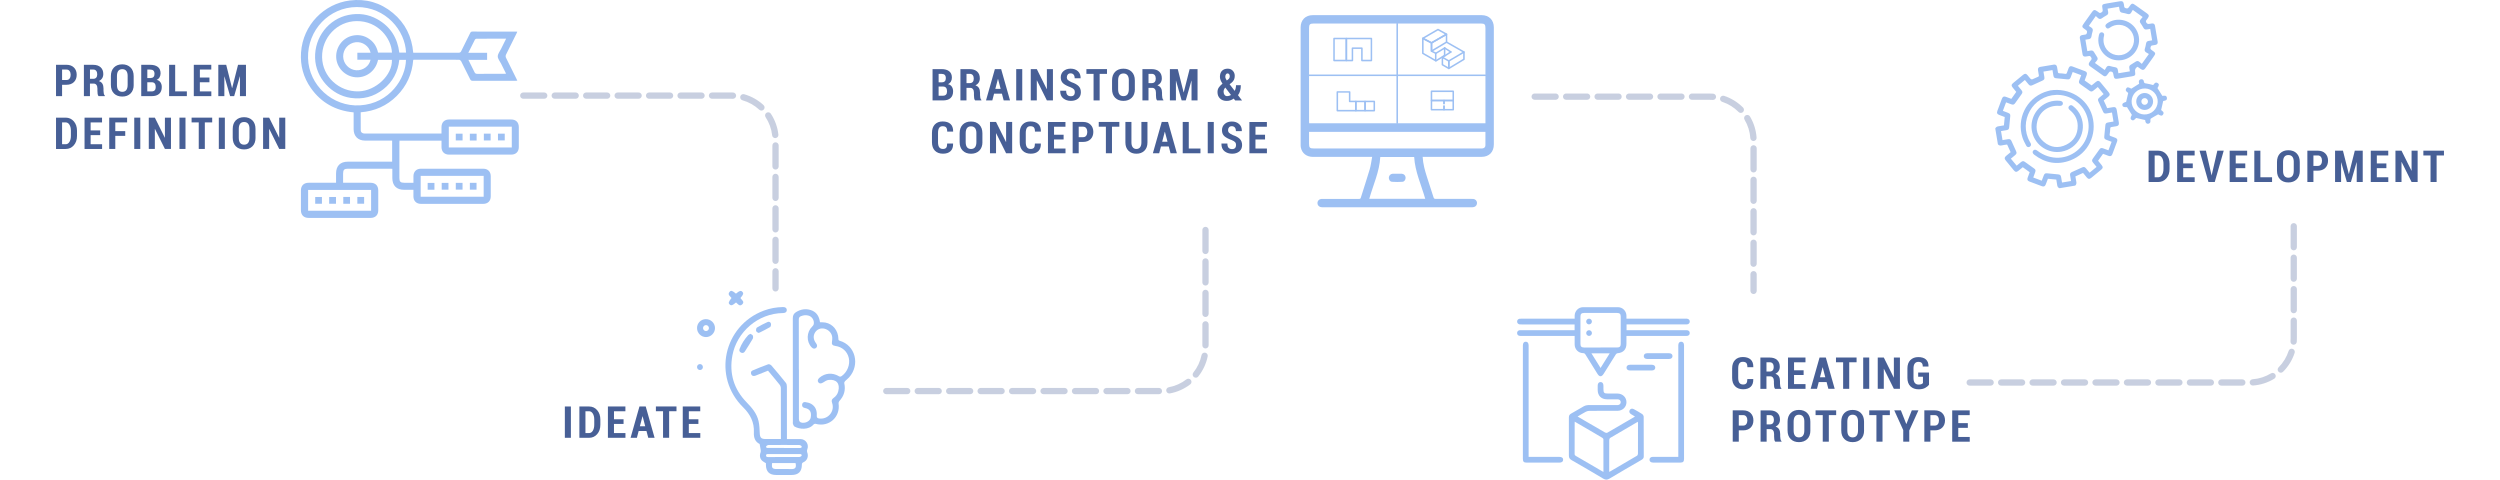 <svg width="1192" height="229" viewBox="0 0 1192 229" fill="none" xmlns="http://www.w3.org/2000/svg">
<g clip-path="url(#clip0_2643_16597)">
<path d="M210.541 67.079H190.481C190.461 67.429 190.431 67.759 190.431 68.099C190.431 73.689 190.431 79.269 190.431 84.859C190.431 86.629 190.961 87.139 192.751 87.149C194.171 87.149 195.601 87.149 197.131 87.149C197.131 86.019 197.121 84.989 197.131 83.949C197.161 81.869 198.541 80.449 200.621 80.449C210.571 80.439 220.521 80.439 230.471 80.449C232.611 80.449 233.981 81.859 233.991 84.019C234.011 87.229 234.011 90.439 233.991 93.659C233.981 95.809 232.591 97.199 230.441 97.199C220.521 97.209 210.611 97.199 200.691 97.199C198.531 97.199 197.151 95.809 197.121 93.669C197.111 92.659 197.121 91.649 197.121 90.499C195.611 90.499 194.161 90.499 192.711 90.499C189.071 90.499 187.071 88.499 187.061 84.869C187.061 83.439 187.061 82.019 187.061 80.489C186.671 80.469 186.341 80.439 186.001 80.439C179.301 80.439 172.591 80.439 165.891 80.439C164.121 80.439 163.601 80.969 163.591 82.749C163.591 84.169 163.591 85.599 163.591 87.139C164.051 87.139 164.421 87.139 164.791 87.139C168.741 87.139 172.681 87.139 176.631 87.139C178.991 87.139 180.341 88.479 180.351 90.829C180.351 93.969 180.361 97.109 180.351 100.259C180.351 102.539 178.971 103.899 176.681 103.899C166.831 103.899 156.991 103.899 147.141 103.899C144.851 103.899 143.491 102.539 143.481 100.249C143.471 97.109 143.481 93.969 143.481 90.819C143.481 88.489 144.861 87.149 147.211 87.139C151.501 87.139 155.791 87.139 160.231 87.139C160.231 85.639 160.231 84.189 160.231 82.739C160.231 79.099 162.231 77.089 165.851 77.089C172.481 77.089 179.121 77.089 185.751 77.089H186.971V67.029H185.861C181.911 67.029 177.971 67.029 174.021 67.029C170.691 67.029 168.621 64.939 168.611 61.589C168.611 58.939 168.611 56.289 168.611 53.579C160.041 52.779 153.181 49.019 148.241 42.009C144.661 36.919 143.101 31.199 143.531 24.999C144.451 11.819 154.561 1.769 166.821 0.229C174.481 -0.731 181.371 1.249 187.321 6.169C193.231 11.069 196.371 17.459 197.031 25.129H202.351C207.761 25.129 213.171 25.119 218.581 25.149C219.271 25.149 219.631 24.959 219.931 24.319C221.311 21.459 222.761 18.639 224.161 15.789C224.401 15.309 224.641 15.049 225.251 15.049C232.231 15.079 239.221 15.069 246.201 15.069C246.301 15.069 246.411 15.099 246.651 15.129C246.491 15.469 246.361 15.779 246.221 16.069C244.551 19.409 242.871 22.739 241.241 26.089C241.051 26.479 241.051 27.109 241.241 27.499C242.851 30.829 244.521 34.129 246.171 37.429C246.321 37.739 246.461 38.049 246.661 38.459C246.271 38.479 245.981 38.519 245.691 38.519C238.951 38.519 232.211 38.519 225.481 38.539C224.791 38.539 224.431 38.339 224.131 37.709C222.751 34.849 221.331 32.019 219.871 29.199C219.701 28.879 219.241 28.499 218.911 28.499C211.721 28.459 204.531 28.479 197.331 28.479C197.261 28.479 197.201 28.509 197.031 28.559C196.491 35.199 193.941 40.989 189.181 45.739C184.451 50.459 178.691 53.009 171.981 53.539C171.981 56.479 171.951 59.339 172.001 62.189C172.021 62.999 172.611 63.489 173.421 63.639C173.661 63.679 173.911 63.669 174.151 63.669C185.951 63.669 197.751 63.669 209.551 63.669H210.501C210.501 62.599 210.501 61.599 210.501 60.609C210.521 58.339 211.891 56.969 214.171 56.969C224.021 56.969 233.861 56.969 243.711 56.969C246.001 56.969 247.361 58.329 247.371 60.609C247.381 63.789 247.381 66.959 247.371 70.139C247.361 72.339 245.971 73.719 243.751 73.719C233.871 73.719 223.991 73.719 214.111 73.719C211.891 73.719 210.531 72.339 210.511 70.119C210.511 69.139 210.511 68.169 210.511 67.069L210.541 67.079ZM186.891 25.089C186.611 18.349 180.281 9.929 169.981 10.059C160.761 10.179 153.401 17.909 153.571 27.299C153.741 36.529 161.621 43.859 171.061 43.559C179.201 43.309 187.141 35.779 186.871 28.559H180.251C179.041 34.239 174.181 37.259 169.441 36.829C164.511 36.389 160.581 32.339 160.301 27.479C160.011 22.479 163.431 17.949 168.231 16.979C170.691 16.479 173.031 16.809 175.211 18.039C177.981 19.599 179.601 22.029 180.261 25.089H186.901H186.891ZM190.381 28.529C189.741 34.249 187.291 38.999 182.761 42.569C178.201 46.169 172.981 47.499 167.241 46.679C157.941 45.349 150.511 37.039 150.231 27.669C149.931 17.729 156.661 9.049 166.151 7.129C170.981 6.149 175.611 6.759 179.921 9.169C186.141 12.649 189.531 18.079 190.391 25.079H193.601C193.221 14.649 184.021 3.289 170.121 3.359C156.931 3.429 146.541 14.339 146.871 27.719C147.191 40.609 158.521 50.999 171.621 50.229C185.861 49.389 193.471 37.279 193.561 28.529H190.371H190.381ZM244.021 60.399H213.991V70.319H244.021V60.399ZM230.611 83.859H200.581V93.789H230.611V83.859ZM146.911 100.479H176.941V90.549H146.911V100.479ZM223.291 25.169H232.251V28.529H223.331C224.341 30.559 225.321 32.439 226.221 34.359C226.511 34.979 226.851 35.219 227.561 35.209C231.851 35.169 236.141 35.189 240.431 35.189C240.681 35.189 240.941 35.149 241.291 35.119C240.461 33.449 239.681 31.899 238.911 30.339C238.341 29.189 237.321 28.029 237.331 26.869C237.331 25.679 238.331 24.479 238.911 23.299C239.691 21.719 240.481 20.139 241.321 18.439C236.481 18.439 231.811 18.439 227.141 18.459C226.901 18.459 226.551 18.689 226.441 18.909C225.401 20.919 224.401 22.939 223.281 25.179L223.291 25.169ZM176.691 25.139C176.001 21.949 172.791 19.739 169.561 20.139C166.101 20.559 163.551 23.499 163.621 26.989C163.691 30.379 166.431 33.249 169.811 33.499C173.031 33.729 176.161 31.469 176.661 28.479H170.381V25.149H176.681L176.691 25.139Z" fill="#9DC0F3"/>
<path d="M220.552 63.738V66.958H217.312V63.738H220.552Z" fill="#9DC0F3"/>
<path d="M227.25 67H224.02V63.75H227.25V67Z" fill="#9DC0F3"/>
<path d="M230.699 63.719H233.929V66.969H230.699V63.719Z" fill="#9DC0F3"/>
<path d="M237.43 63.728H240.66V66.948H237.43V63.728Z" fill="#9DC0F3"/>
<path d="M207.14 90.459H203.91V87.209H207.14V90.459Z" fill="#9DC0F3"/>
<path d="M210.602 87.199H213.822V90.429H210.602V87.199Z" fill="#9DC0F3"/>
<path d="M217.32 87.189H220.54V90.409H217.32V87.189Z" fill="#9DC0F3"/>
<path d="M224.031 87.17H227.211V90.43H224.031V87.17Z" fill="#9DC0F3"/>
<path d="M153.499 97.15H150.289V93.92H153.499V97.15Z" fill="#9DC0F3"/>
<path d="M156.949 97.15V93.92H160.199V97.15H156.949Z" fill="#9DC0F3"/>
<path d="M166.89 97.158H163.68V93.898H166.89V97.158Z" fill="#9DC0F3"/>
<path d="M173.619 93.91V97.13H170.379V93.91H173.619Z" fill="#9DC0F3"/>
<path d="M272.2 208.741H269.32V193.811H272.2V208.741Z" fill="#475F96"/>
<path d="M276.25 208.741V193.811H280.85C282.41 193.811 283.7 194.391 284.72 195.561C285.74 196.731 286.25 198.221 286.25 200.051V202.521C286.25 204.351 285.74 205.851 284.72 207.011C283.7 208.171 282.41 208.751 280.85 208.751H276.25V208.741ZM279.14 196.081V206.491H280.85C281.6 206.491 282.2 206.121 282.65 205.381C283.1 204.641 283.34 203.691 283.34 202.521V200.031C283.34 198.871 283.11 197.931 282.65 197.191C282.19 196.451 281.59 196.081 280.85 196.081H279.14Z" fill="#475F96"/>
<path d="M297.302 202.141H292.742V206.481H298.212V208.741H289.852V193.811H298.192V196.081H292.752V199.891H297.312V202.151L297.302 202.141Z" fill="#475F96"/>
<path d="M308.24 205.511H304.51L303.67 208.741H300.66L304.89 193.811H307.88L312.11 208.741H309.09L308.24 205.511ZM305.1 203.231H307.64L306.4 198.491H306.34L305.1 203.231Z" fill="#475F96"/>
<path d="M322.55 196.071H319.04V208.731H316.14V196.071H312.73V193.801H322.55V196.071Z" fill="#475F96"/>
<path d="M332.989 202.141H328.429V206.481H333.899V208.741H325.539V193.811H333.879V196.081H328.439V199.891H332.999V202.151L332.989 202.141Z" fill="#475F96"/>
<path d="M1024.45 86.772V71.842H1029.05C1030.61 71.842 1031.9 72.422 1032.92 73.592C1033.94 74.762 1034.45 76.252 1034.45 78.082V80.552C1034.45 82.382 1033.94 83.882 1032.92 85.042C1031.9 86.202 1030.61 86.782 1029.05 86.782H1024.45V86.772ZM1027.34 74.112V84.522H1029.05C1029.8 84.522 1030.4 84.152 1030.85 83.412C1031.3 82.672 1031.54 81.722 1031.54 80.552V78.062C1031.54 76.902 1031.31 75.962 1030.85 75.222C1030.39 74.482 1029.79 74.112 1029.05 74.112H1027.34Z" fill="#475F96"/>
<path d="M1045.51 80.182H1040.95V84.522H1046.42V86.782H1038.06V71.852H1046.4V74.122H1040.95V77.932H1045.51V80.192V80.182Z" fill="#475F96"/>
<path d="M1054.35 82.962L1054.47 83.592H1054.53L1054.65 83.002L1057.23 71.852H1060.27L1055.99 86.782H1052.99L1048.74 71.852H1051.78L1054.33 82.972L1054.35 82.962Z" fill="#475F96"/>
<path d="M1070.55 80.182H1065.99V84.522H1071.46V86.782H1063.1V71.852H1071.44V74.122H1065.99V77.932H1070.55V80.192V80.182Z" fill="#475F96"/>
<path d="M1077.75 84.522H1083.32V86.782H1074.86V71.852H1077.75V84.522Z" fill="#475F96"/>
<path d="M1096.55 81.401C1096.55 83.161 1096.05 84.531 1095.06 85.511C1094.07 86.491 1092.75 86.991 1091.1 86.991C1089.45 86.991 1088.14 86.501 1087.15 85.511C1086.16 84.521 1085.67 83.151 1085.67 81.401V77.241C1085.67 75.491 1086.16 74.121 1087.14 73.121C1088.12 72.131 1089.44 71.631 1091.08 71.631C1092.72 71.631 1094.05 72.131 1095.04 73.121C1096.03 74.121 1096.53 75.491 1096.53 77.241V81.401H1096.55ZM1093.67 77.211C1093.67 76.121 1093.45 75.301 1093.01 74.751C1092.57 74.201 1091.93 73.921 1091.1 73.921C1090.27 73.921 1089.63 74.201 1089.2 74.751C1088.78 75.301 1088.56 76.121 1088.56 77.221V81.411C1088.56 82.521 1088.77 83.351 1089.2 83.901C1089.63 84.451 1090.26 84.731 1091.1 84.731C1091.94 84.731 1092.58 84.451 1093.01 83.901C1093.44 83.351 1093.66 82.521 1093.66 81.411V77.221L1093.67 77.211Z" fill="#475F96"/>
<path d="M1103.04 81.372V86.772H1100.15V71.842H1105.14C1106.64 71.842 1107.82 72.282 1108.7 73.162C1109.58 74.042 1110.01 75.192 1110.01 76.612C1110.01 78.032 1109.57 79.192 1108.7 80.062C1107.82 80.932 1106.64 81.372 1105.14 81.372H1103.04ZM1103.04 79.102H1105.14C1105.79 79.102 1106.28 78.872 1106.62 78.402C1106.96 77.942 1107.13 77.342 1107.13 76.632C1107.13 75.922 1106.96 75.302 1106.62 74.822C1106.28 74.352 1105.79 74.112 1105.14 74.112H1103.04V79.102Z" fill="#475F96"/>
<path d="M1119.91 82.922H1119.97L1122.77 71.852H1126.55V86.782H1123.68V77.382H1123.62L1120.92 86.782H1118.98L1116.3 77.442H1116.24V86.782H1113.36V71.852H1117.12L1119.9 82.922H1119.91Z" fill="#475F96"/>
<path d="M1137.83 80.182H1133.27V84.522H1138.74V86.782H1130.38V71.852H1138.72V74.122H1133.27V77.932H1137.83V80.192V80.182Z" fill="#475F96"/>
<path d="M1152.73 86.772H1149.84L1145.1 77.242H1145.04V86.772H1142.15V71.842H1145.04L1149.78 81.382H1149.84V71.842H1152.73V86.772Z" fill="#475F96"/>
<path d="M1165.29 74.112H1161.78V86.772H1158.88V74.112H1155.46V71.842H1165.28V74.112H1165.29Z" fill="#475F96"/>
<path d="M835.943 180.76L835.963 180.82C835.993 182.42 835.583 183.62 834.733 184.41C833.893 185.21 832.683 185.6 831.123 185.6C829.563 185.6 828.243 185.13 827.303 184.18C826.363 183.23 825.883 181.89 825.883 180.14V175.71C825.883 173.97 826.343 172.63 827.253 171.67C828.163 170.71 829.403 170.23 830.953 170.23C832.583 170.23 833.843 170.63 834.713 171.42C835.583 172.21 836.013 173.41 835.983 175.02L835.963 175.08H833.153C833.153 174.12 832.983 173.45 832.643 173.07C832.303 172.69 831.743 172.5 830.943 172.5C830.223 172.5 829.673 172.76 829.313 173.28C828.953 173.8 828.773 174.6 828.773 175.68V180.13C828.773 181.22 828.963 182.02 829.353 182.55C829.743 183.07 830.333 183.33 831.113 183.33C831.833 183.33 832.343 183.14 832.663 182.76C832.973 182.38 833.133 181.71 833.133 180.73H835.933L835.943 180.76Z" fill="#475F96"/>
<path d="M842.242 179.41V185.4H839.352V170.48H843.822C845.302 170.48 846.472 170.87 847.322 171.64C848.172 172.41 848.602 173.49 848.602 174.87C848.602 175.64 848.422 176.31 848.062 176.88C847.702 177.45 847.182 177.9 846.512 178.23C847.292 178.49 847.852 178.92 848.192 179.52C848.532 180.12 848.702 180.87 848.702 181.78V182.87C848.702 183.29 848.752 183.72 848.842 184.18C848.932 184.64 849.112 184.97 849.352 185.18V185.4H846.362C846.122 185.18 845.972 184.82 845.902 184.33C845.832 183.83 845.802 183.34 845.802 182.85V181.8C845.802 181.04 845.642 180.45 845.332 180.04C845.022 179.63 844.562 179.42 843.982 179.42H842.242V179.41ZM842.242 177.15H843.802C844.422 177.15 844.892 176.96 845.222 176.59C845.542 176.22 845.712 175.69 845.712 175.01C845.712 174.33 845.552 173.76 845.232 173.35C844.912 172.94 844.442 172.73 843.832 172.73H842.252V177.15H842.242Z" fill="#475F96"/>
<path d="M859.962 178.801H855.402V183.141H860.872V185.401H852.512V170.471H860.852V172.741H855.402V176.551H859.962V178.811V178.801Z" fill="#475F96"/>
<path d="M870.904 182.161H867.174L866.334 185.391H863.324L867.564 170.461H870.554L874.784 185.391H871.764L870.914 182.161H870.904ZM867.764 179.881H870.304L869.064 175.141H869.004L867.764 179.881Z" fill="#475F96"/>
<path d="M885.215 172.731H881.705V185.391H878.805V172.731H875.395V170.461H885.215V172.731Z" fill="#475F96"/>
<path d="M891.251 185.391H888.371V170.461H891.251V185.391Z" fill="#475F96"/>
<path d="M905.885 185.391H902.995L898.255 175.861H898.195V185.391H895.305V170.461H898.195L902.935 180.001H902.995V170.461H905.885V185.391Z" fill="#475F96"/>
<path d="M919.743 183.43C919.323 184.02 918.703 184.54 917.903 184.97C917.103 185.4 916.063 185.62 914.793 185.62C913.183 185.62 911.883 185.15 910.913 184.21C909.943 183.27 909.453 181.93 909.453 180.21V175.68C909.453 173.96 909.923 172.62 910.873 171.68C911.823 170.74 913.073 170.26 914.633 170.26C916.193 170.26 917.483 170.64 918.313 171.41C919.143 172.18 919.543 173.27 919.513 174.7L919.493 174.76H916.773C916.773 173.98 916.603 173.41 916.263 173.06C915.923 172.71 915.403 172.53 914.713 172.53C913.963 172.53 913.383 172.79 912.973 173.31C912.563 173.83 912.353 174.61 912.353 175.66V180.21C912.353 181.28 912.563 182.07 912.993 182.59C913.423 183.11 914.023 183.37 914.803 183.37C915.363 183.37 915.803 183.3 916.123 183.17C916.443 183.04 916.693 182.86 916.863 182.64V179.63H914.583V177.63H919.753V183.44L919.743 183.43Z" fill="#475F96"/>
<path d="M829.054 205.19V210.59H826.164V195.66H831.154C832.654 195.66 833.834 196.1 834.714 196.98C835.594 197.86 836.024 199.01 836.024 200.43C836.024 201.85 835.584 203.01 834.714 203.88C833.834 204.75 832.654 205.19 831.154 205.19H829.054ZM829.054 202.92H831.154C831.804 202.92 832.294 202.69 832.634 202.22C832.974 201.76 833.144 201.16 833.144 200.45C833.144 199.74 832.974 199.12 832.634 198.64C832.294 198.17 831.804 197.93 831.154 197.93H829.054V202.92Z" fill="#475F96"/>
<path d="M842.331 204.61V210.6H839.441V195.68H843.911C845.391 195.68 846.561 196.07 847.411 196.84C848.261 197.61 848.691 198.69 848.691 200.07C848.691 200.84 848.511 201.51 848.151 202.08C847.791 202.65 847.271 203.1 846.601 203.43C847.381 203.69 847.941 204.12 848.281 204.72C848.621 205.32 848.791 206.07 848.791 206.98V208.07C848.791 208.49 848.841 208.93 848.931 209.38C849.031 209.84 849.201 210.17 849.441 210.39V210.6H846.451C846.211 210.38 846.061 210.02 845.991 209.53C845.921 209.03 845.891 208.54 845.891 208.05V207C845.891 206.24 845.731 205.65 845.421 205.24C845.111 204.82 844.651 204.62 844.071 204.62H842.331V204.61ZM842.331 202.35H843.891C844.511 202.35 844.991 202.16 845.311 201.79C845.641 201.42 845.801 200.89 845.801 200.21C845.801 199.53 845.641 198.96 845.321 198.55C845.001 198.14 844.531 197.93 843.911 197.93H842.331V202.35Z" fill="#475F96"/>
<path d="M863.193 205.221C863.193 206.981 862.693 208.351 861.703 209.331C860.713 210.311 859.393 210.811 857.743 210.811C856.093 210.811 854.783 210.321 853.793 209.331C852.803 208.341 852.312 206.981 852.312 205.221V201.061C852.312 199.311 852.803 197.941 853.783 196.941C854.763 195.951 856.073 195.451 857.723 195.451C859.373 195.451 860.692 195.951 861.682 196.941C862.672 197.941 863.173 199.311 863.173 201.061V205.221H863.193ZM860.312 201.031C860.312 199.941 860.093 199.121 859.653 198.571C859.213 198.021 858.573 197.741 857.743 197.741C856.913 197.741 856.273 198.021 855.843 198.571C855.423 199.121 855.203 199.941 855.203 201.041V205.231C855.203 206.341 855.413 207.171 855.843 207.721C856.273 208.271 856.903 208.551 857.743 208.551C858.583 208.551 859.223 208.271 859.653 207.721C860.083 207.171 860.303 206.341 860.303 205.231V201.041L860.312 201.031Z" fill="#475F96"/>
<path d="M875.494 197.93H871.984V210.59H869.084V197.93H865.664V195.66H875.484V197.93H875.494Z" fill="#475F96"/>
<path d="M888.794 205.221C888.794 206.981 888.294 208.351 887.304 209.331C886.314 210.311 884.994 210.811 883.344 210.811C881.694 210.811 880.384 210.321 879.394 209.331C878.404 208.341 877.914 206.981 877.914 205.221V201.061C877.914 199.311 878.404 197.941 879.384 196.941C880.364 195.951 881.674 195.451 883.324 195.451C884.974 195.451 886.294 195.951 887.284 196.941C888.274 197.941 888.774 199.311 888.774 201.061V205.221H888.794ZM885.914 201.031C885.914 199.941 885.694 199.121 885.254 198.571C884.814 198.021 884.174 197.741 883.344 197.741C882.514 197.741 881.874 198.021 881.444 198.571C881.024 199.121 880.804 199.941 880.804 201.041V205.231C880.804 206.341 881.014 207.171 881.444 207.721C881.874 208.271 882.504 208.551 883.344 208.551C884.184 208.551 884.824 208.271 885.254 207.721C885.684 207.171 885.904 206.341 885.904 205.231V201.041L885.914 201.031Z" fill="#475F96"/>
<path d="M901.092 197.93H897.582V210.59H894.682V197.93H891.262V195.66H901.082V197.93H901.092Z" fill="#475F96"/>
<path d="M908.914 202.15H908.974L911.544 195.66H914.704L910.344 205.27V210.59H907.464V205.08L903.184 195.66H906.344L908.904 202.15H908.914Z" fill="#475F96"/>
<path d="M920.413 205.19V210.59H917.523V195.66H922.513C924.013 195.66 925.193 196.1 926.073 196.98C926.953 197.86 927.383 199.01 927.383 200.43C927.383 201.85 926.943 203.01 926.073 203.88C925.193 204.75 924.013 205.19 922.513 205.19H920.413ZM920.413 202.92H922.513C923.163 202.92 923.653 202.69 923.993 202.22C924.333 201.76 924.503 201.16 924.503 200.45C924.503 199.74 924.333 199.12 923.993 198.64C923.653 198.17 923.163 197.93 922.513 197.93H920.413V202.92Z" fill="#475F96"/>
<path d="M938.263 204H933.703V208.34H939.173V210.6H930.812V195.67H939.153V197.94H933.703V201.75H938.263V204.01V204Z" fill="#475F96"/>
<path d="M29.601 40.421V45.821H26.711V30.891H31.701C33.201 30.891 34.381 31.331 35.261 32.211C36.141 33.091 36.571 34.241 36.571 35.661C36.571 37.081 36.131 38.241 35.261 39.111C34.381 39.981 33.201 40.421 31.701 40.421H29.601ZM29.601 38.151H31.701C32.351 38.151 32.841 37.921 33.181 37.451C33.521 36.991 33.691 36.391 33.691 35.681C33.691 34.971 33.521 34.351 33.181 33.871C32.841 33.401 32.351 33.161 31.701 33.161H29.601V38.151Z" fill="#475F96"/>
<path d="M42.89 39.84V45.83H40V30.91H44.47C45.95 30.91 47.12 31.3 47.97 32.07C48.82 32.84 49.25 33.92 49.25 35.3C49.25 36.07 49.07 36.74 48.71 37.31C48.35 37.88 47.83 38.33 47.16 38.66C47.94 38.92 48.5 39.35 48.84 39.95C49.18 40.55 49.35 41.3 49.35 42.21V43.3C49.35 43.72 49.4 44.15 49.49 44.61C49.58 45.07 49.76 45.4 50 45.61V45.83H47.01C46.77 45.61 46.62 45.25 46.55 44.76C46.48 44.26 46.45 43.77 46.45 43.28V42.23C46.45 41.47 46.29 40.88 45.98 40.47C45.67 40.06 45.21 39.85 44.63 39.85H42.89V39.84ZM42.89 37.58H44.45C45.07 37.58 45.55 37.39 45.87 37.02C46.19 36.65 46.36 36.12 46.36 35.44C46.36 34.76 46.2 34.19 45.88 33.78C45.56 33.37 45.09 33.16 44.48 33.16H42.9V37.58H42.89Z" fill="#475F96"/>
<path d="M63.751 40.45C63.751 42.21 63.251 43.58 62.261 44.56C61.271 45.54 59.951 46.04 58.301 46.04C56.651 46.04 55.341 45.55 54.351 44.56C53.361 43.57 52.871 42.21 52.871 40.45V36.29C52.871 34.54 53.361 33.17 54.341 32.17C55.321 31.18 56.641 30.68 58.281 30.68C59.921 30.68 61.251 31.18 62.241 32.17C63.231 33.17 63.731 34.54 63.731 36.29V40.45H63.751ZM60.871 36.26C60.871 35.17 60.651 34.35 60.211 33.8C59.771 33.25 59.131 32.97 58.301 32.97C57.471 32.97 56.831 33.25 56.401 33.8C55.981 34.35 55.761 35.17 55.761 36.27V40.46C55.761 41.57 55.971 42.4 56.401 42.95C56.831 43.5 57.461 43.78 58.301 43.78C59.141 43.78 59.781 43.5 60.211 42.95C60.641 42.4 60.861 41.57 60.861 40.46V36.27L60.871 36.26Z" fill="#475F96"/>
<path d="M67.34 45.83V30.9H71.62C73.18 30.9 74.39 31.24 75.26 31.92C76.13 32.6 76.56 33.62 76.56 34.97C76.56 35.67 76.4 36.3 76.08 36.85C75.76 37.4 75.29 37.81 74.67 38.08C75.5 38.25 76.12 38.65 76.53 39.28C76.94 39.91 77.14 40.64 77.14 41.49C77.14 42.92 76.72 44 75.89 44.74C75.06 45.48 73.88 45.84 72.34 45.84H67.34V45.83ZM70.23 37.22H71.75C72.37 37.21 72.85 37.03 73.18 36.7C73.51 36.37 73.67 35.88 73.67 35.24C73.67 34.53 73.5 34.01 73.16 33.67C72.82 33.33 72.31 33.17 71.62 33.17H70.24V37.22H70.23ZM70.23 39.22V43.58H72.34C72.97 43.58 73.44 43.4 73.77 43.05C74.09 42.7 74.25 42.18 74.25 41.49C74.25 40.8 74.1 40.23 73.81 39.84C73.52 39.45 73.06 39.25 72.44 39.22H70.24H70.23Z" fill="#475F96"/>
<path d="M83.523 43.57H89.093V45.83H80.633V30.9H83.523V43.57Z" fill="#475F96"/>
<path d="M99.852 39.23H95.292V43.57H100.762V45.83H92.402V30.9H100.742V33.17H95.302V36.98H99.862V39.24L99.852 39.23Z" fill="#475F96"/>
<path d="M110.64 41.97H110.7L113.5 30.9H117.28V45.83H114.41V36.43H114.35L111.65 45.83H109.71L107.03 36.49H106.97V45.83H104.09V30.9H107.85L110.63 41.97H110.64Z" fill="#475F96"/>
<path d="M26.711 71.02V56.09H31.311C32.871 56.09 34.161 56.67 35.181 57.84C36.201 59.01 36.711 60.5 36.711 62.33V64.8C36.711 66.63 36.201 68.13 35.181 69.29C34.161 70.45 32.871 71.03 31.311 71.03H26.711V71.02ZM29.601 58.36V68.77H31.311C32.061 68.77 32.661 68.4 33.111 67.66C33.561 66.92 33.801 65.97 33.801 64.8V62.31C33.801 61.15 33.571 60.21 33.111 59.47C32.651 58.73 32.051 58.36 31.311 58.36H29.601Z" fill="#475F96"/>
<path d="M47.773 64.43H43.212V68.77H48.682V71.03H40.312V56.1H48.653V58.37H43.212V62.18H47.773V64.44V64.43Z" fill="#475F96"/>
<path d="M59.712 64.78H54.972V71.02H52.082V56.09H60.612V58.36H54.972V62.52H59.712V64.78Z" fill="#475F96"/>
<path d="M66.892 71.02H64.012V56.09H66.892V71.02Z" fill="#475F96"/>
<path d="M81.521 71.02H78.631L73.891 61.49H73.831V71.02H70.941V56.09H73.831L78.571 65.63H78.631V56.09H81.521V71.02Z" fill="#475F96"/>
<path d="M88.442 71.02H85.562V56.09H88.442V71.02Z" fill="#475F96"/>
<path d="M101.172 58.36H97.662V71.02H94.762V58.36H91.352V56.09H101.172V58.36Z" fill="#475F96"/>
<path d="M107.212 71.02H104.332V56.09H107.212V71.02Z" fill="#475F96"/>
<path d="M121.841 65.649C121.841 67.409 121.341 68.779 120.351 69.759C119.361 70.739 118.041 71.239 116.391 71.239C114.741 71.239 113.431 70.749 112.441 69.759C111.451 68.769 110.961 67.409 110.961 65.649V61.489C110.961 59.739 111.451 58.369 112.431 57.369C113.411 56.379 114.731 55.879 116.371 55.879C118.011 55.879 119.341 56.379 120.331 57.369C121.321 58.369 121.821 59.739 121.821 61.489V65.649H121.841ZM118.961 61.459C118.961 60.369 118.741 59.549 118.301 58.999C117.861 58.449 117.221 58.169 116.391 58.169C115.561 58.169 114.921 58.449 114.491 58.999C114.071 59.549 113.851 60.369 113.851 61.469V65.659C113.851 66.769 114.061 67.599 114.491 68.149C114.921 68.699 115.551 68.979 116.391 68.979C117.231 68.979 117.871 68.699 118.301 68.149C118.731 67.599 118.951 66.769 118.951 65.659V61.469L118.961 61.459Z" fill="#475F96"/>
<path d="M136.021 71.02H133.131L128.391 61.49H128.331V71.02H125.441V56.09H128.331L133.071 65.63H133.131V56.09H136.021V71.02Z" fill="#475F96"/>
<path d="M444.641 47.881V32.951H448.921C450.481 32.951 451.691 33.291 452.561 33.971C453.431 34.651 453.861 35.671 453.861 37.021C453.861 37.721 453.701 38.351 453.381 38.901C453.061 39.451 452.591 39.861 451.971 40.131C452.801 40.301 453.421 40.701 453.831 41.331C454.241 41.961 454.441 42.691 454.441 43.531C454.441 44.961 454.021 46.041 453.191 46.781C452.361 47.521 451.181 47.881 449.641 47.881H444.641ZM447.531 39.271H449.051C449.671 39.261 450.151 39.081 450.481 38.751C450.811 38.421 450.971 37.931 450.971 37.291C450.971 36.581 450.801 36.061 450.461 35.721C450.121 35.381 449.611 35.221 448.921 35.221H447.541V39.271H447.531ZM447.531 41.271V45.631H449.641C450.271 45.631 450.741 45.451 451.071 45.101C451.391 44.751 451.551 44.231 451.551 43.541C451.551 42.851 451.401 42.281 451.111 41.891C450.821 41.501 450.361 41.301 449.741 41.271H447.541H447.531Z" fill="#475F96"/>
<path d="M460.82 41.891V47.881H457.93V32.961H462.4C463.88 32.961 465.05 33.351 465.9 34.121C466.75 34.891 467.18 35.971 467.18 37.351C467.18 38.121 467 38.791 466.64 39.361C466.28 39.931 465.76 40.381 465.09 40.711C465.87 40.971 466.43 41.401 466.77 42.001C467.11 42.601 467.28 43.351 467.28 44.261V45.351C467.28 45.771 467.33 46.201 467.42 46.661C467.51 47.121 467.69 47.451 467.93 47.661V47.871H464.94C464.7 47.651 464.55 47.291 464.48 46.801C464.41 46.301 464.38 45.811 464.38 45.321V44.271C464.38 43.511 464.22 42.921 463.91 42.511C463.6 42.101 463.14 41.881 462.56 41.881H460.82V41.891ZM460.82 39.631H462.38C463 39.631 463.48 39.441 463.8 39.071C464.12 38.701 464.29 38.171 464.29 37.491C464.29 36.811 464.13 36.241 463.81 35.831C463.49 35.421 463.02 35.211 462.41 35.211H460.83V39.631H460.82Z" fill="#475F96"/>
<path d="M477.709 44.651H473.979L473.139 47.881H470.129L474.359 32.951H477.349L481.579 47.881H478.559L477.709 44.651ZM474.569 42.371H477.109L475.869 37.631H475.809L474.569 42.371Z" fill="#475F96"/>
<path d="M487.411 47.881H484.531V32.951H487.411V47.881Z" fill="#475F96"/>
<path d="M502.041 47.881H499.151L494.411 38.351H494.351V47.881H491.461V32.951H494.351L499.091 42.491H499.151V32.951H502.041V47.881Z" fill="#475F96"/>
<path d="M512.489 44C512.489 43.41 512.339 42.94 512.029 42.59C511.729 42.25 511.179 41.91 510.389 41.58C508.859 41.04 507.709 40.43 506.929 39.75C506.149 39.07 505.769 38.11 505.769 36.88C505.769 35.65 506.209 34.66 507.089 33.89C507.969 33.12 509.099 32.74 510.459 32.74C511.909 32.74 513.069 33.15 513.959 33.97C514.849 34.79 515.269 35.89 515.239 37.27L515.219 37.33H512.409C512.409 36.56 512.239 35.97 511.889 35.57C511.539 35.17 511.049 34.97 510.409 34.97C509.859 34.97 509.429 35.15 509.119 35.52C508.809 35.89 508.659 36.34 508.659 36.89C508.659 37.4 508.829 37.81 509.179 38.14C509.529 38.47 510.129 38.83 510.969 39.22C512.409 39.7 513.499 40.3 514.249 41.03C514.989 41.76 515.359 42.75 515.359 43.98C515.359 45.21 514.929 46.26 514.059 46.99C513.189 47.72 512.039 48.09 510.599 48.09C509.159 48.09 507.979 47.69 506.969 46.91C505.969 46.12 505.479 44.92 505.509 43.31L505.529 43.25H508.349C508.349 44.19 508.539 44.86 508.919 45.27C509.299 45.68 509.859 45.89 510.599 45.89C511.219 45.89 511.689 45.72 511.999 45.38C512.309 45.04 512.469 44.58 512.469 44.02L512.489 44Z" fill="#475F96"/>
<path d="M527.82 35.221H524.31V47.881H521.41V35.221H518V32.951H527.82V35.221Z" fill="#475F96"/>
<path d="M541.111 42.51C541.111 44.27 540.61 45.64 539.62 46.62C538.63 47.6 537.31 48.1 535.66 48.1C534.01 48.1 532.7 47.61 531.71 46.62C530.72 45.63 530.23 44.26 530.23 42.51V38.35C530.23 36.6 530.72 35.23 531.7 34.23C532.68 33.24 534 32.74 535.64 32.74C537.28 32.74 538.61 33.24 539.6 34.23C540.59 35.23 541.09 36.6 541.09 38.35V42.51H541.111ZM538.23 38.32C538.23 37.23 538.01 36.41 537.57 35.86C537.13 35.31 536.49 35.03 535.66 35.03C534.83 35.03 534.19 35.31 533.76 35.86C533.34 36.41 533.12 37.23 533.12 38.33V42.52C533.12 43.63 533.33 44.46 533.76 45.01C534.19 45.56 534.82 45.84 535.66 45.84C536.5 45.84 537.14 45.56 537.57 45.01C538 44.46 538.22 43.63 538.22 42.52V38.33L538.23 38.32Z" fill="#475F96"/>
<path d="M547.601 41.891V47.881H544.711V32.961H549.181C550.661 32.961 551.831 33.351 552.681 34.121C553.531 34.891 553.961 35.971 553.961 37.351C553.961 38.121 553.781 38.791 553.421 39.361C553.061 39.931 552.541 40.381 551.871 40.711C552.651 40.971 553.211 41.401 553.551 42.001C553.891 42.601 554.061 43.351 554.061 44.261V45.351C554.061 45.771 554.111 46.201 554.201 46.661C554.291 47.121 554.471 47.451 554.711 47.661V47.871H551.721C551.481 47.651 551.331 47.291 551.261 46.801C551.191 46.301 551.161 45.811 551.161 45.321V44.271C551.161 43.511 551.001 42.921 550.691 42.511C550.381 42.101 549.921 41.881 549.341 41.881H547.601V41.891ZM547.601 39.631H549.161C549.781 39.631 550.261 39.441 550.581 39.071C550.901 38.701 551.071 38.171 551.071 37.491C551.071 36.811 550.911 36.241 550.591 35.831C550.271 35.421 549.801 35.211 549.191 35.211H547.611V39.631H547.601Z" fill="#475F96"/>
<path d="M564.351 44.021H564.411L567.211 32.951H570.991V47.881H568.121V38.481H568.061L565.361 47.881H563.421L560.741 38.541H560.681V47.881H557.801V32.951H561.561L564.341 44.021H564.351Z" fill="#475F96"/>
<path d="M582.88 39.88C582.47 39.26 582.16 38.69 581.96 38.18C581.76 37.67 581.66 37.14 581.66 36.61C581.66 35.37 581.99 34.41 582.66 33.74C583.33 33.07 584.24 32.74 585.39 32.74C586.37 32.74 587.18 33.07 587.8 33.74C588.42 34.41 588.73 35.22 588.73 36.18C588.73 36.89 588.61 37.5 588.36 38.02C588.11 38.54 587.74 39 587.24 39.41L586.27 40.17L588.67 43.29H588.73C588.91 42.92 589.06 42.52 589.17 42.07C589.28 41.62 589.33 41.14 589.33 40.63H591.63C591.63 41.59 591.52 42.47 591.3 43.27C591.08 44.07 590.74 44.77 590.27 45.39L592.2 47.89H588.92L588.24 47.01C587.71 47.38 587.18 47.65 586.64 47.84C586.1 48.02 585.52 48.11 584.89 48.11C583.55 48.11 582.48 47.72 581.69 46.95C580.89 46.18 580.5 45.17 580.5 43.91C580.5 43.1 580.69 42.4 581.07 41.81C581.45 41.22 582.03 40.6 582.81 39.95L582.89 39.89L582.88 39.88ZM585.06 45.84C585.37 45.84 585.69 45.79 586.01 45.7C586.33 45.61 586.64 45.47 586.94 45.29L584.23 41.75C583.92 42.09 583.7 42.42 583.58 42.75C583.46 43.08 583.41 43.4 583.41 43.73C583.41 44.34 583.56 44.84 583.87 45.24C584.18 45.64 584.57 45.83 585.06 45.83V45.84ZM584.22 36.57C584.22 36.84 584.28 37.13 584.4 37.42C584.52 37.71 584.7 38.03 584.93 38.37L585.48 37.96C585.82 37.71 586.05 37.45 586.17 37.19C586.29 36.93 586.34 36.64 586.34 36.33C586.34 35.97 586.25 35.66 586.07 35.39C585.89 35.13 585.63 35 585.31 35C584.99 35 584.71 35.15 584.52 35.46C584.32 35.76 584.23 36.14 584.23 36.57H584.22Z" fill="#475F96"/>
<path d="M454.419 68.44L454.439 68.5C454.469 70.1 454.059 71.3 453.209 72.09C452.369 72.89 451.159 73.28 449.599 73.28C448.039 73.28 446.719 72.81 445.779 71.86C444.839 70.91 444.359 69.57 444.359 67.82V63.39C444.359 61.65 444.819 60.31 445.729 59.35C446.639 58.39 447.879 57.91 449.429 57.91C451.059 57.91 452.319 58.31 453.189 59.1C454.059 59.89 454.489 61.09 454.459 62.7L454.439 62.76H451.629C451.629 61.8 451.459 61.13 451.119 60.75C450.779 60.37 450.219 60.18 449.419 60.18C448.699 60.18 448.149 60.44 447.789 60.96C447.429 61.48 447.249 62.29 447.249 63.37V67.82C447.249 68.91 447.439 69.71 447.829 70.24C448.219 70.76 448.809 71.02 449.589 71.02C450.309 71.02 450.819 70.83 451.139 70.45C451.449 70.07 451.609 69.4 451.609 68.42H454.409L454.419 68.44Z" fill="#475F96"/>
<path d="M468.431 67.71C468.431 69.469 467.931 70.84 466.941 71.82C465.951 72.799 464.631 73.299 462.981 73.299C461.331 73.299 460.021 72.809 459.031 71.82C458.041 70.829 457.551 69.469 457.551 67.71V63.55C457.551 61.8 458.041 60.429 459.021 59.429C460.001 58.44 461.321 57.94 462.961 57.94C464.601 57.94 465.931 58.44 466.921 59.429C467.911 60.429 468.411 61.8 468.411 63.55V67.71H468.431ZM465.551 63.52C465.551 62.429 465.331 61.609 464.891 61.059C464.451 60.51 463.811 60.23 462.981 60.23C462.151 60.23 461.511 60.51 461.081 61.059C460.661 61.609 460.441 62.429 460.441 63.529V67.719C460.441 68.829 460.651 69.659 461.081 70.21C461.511 70.76 462.141 71.04 462.981 71.04C463.821 71.04 464.461 70.76 464.891 70.21C465.321 69.659 465.541 68.829 465.541 67.719V63.529L465.551 63.52Z" fill="#475F96"/>
<path d="M482.6 73.08H479.71L474.97 63.55H474.91V73.08H472.02V58.15H474.91L479.65 67.69H479.71V58.15H482.6V73.08Z" fill="#475F96"/>
<path d="M496.259 68.44L496.279 68.5C496.309 70.1 495.899 71.3 495.049 72.09C494.209 72.89 492.999 73.28 491.439 73.28C489.879 73.28 488.559 72.81 487.619 71.86C486.679 70.91 486.199 69.57 486.199 67.82V63.39C486.199 61.65 486.659 60.31 487.569 59.35C488.479 58.39 489.719 57.91 491.269 57.91C492.899 57.91 494.159 58.31 495.029 59.1C495.899 59.89 496.329 61.09 496.299 62.7L496.279 62.76H493.469C493.469 61.8 493.299 61.13 492.959 60.75C492.619 60.37 492.059 60.18 491.259 60.18C490.539 60.18 489.989 60.44 489.629 60.96C489.269 61.48 489.089 62.29 489.089 63.37V67.82C489.089 68.91 489.279 69.71 489.669 70.24C490.059 70.76 490.649 71.02 491.429 71.02C492.149 71.02 492.659 70.83 492.979 70.45C493.289 70.07 493.449 69.4 493.449 68.42H496.249L496.259 68.44Z" fill="#475F96"/>
<path d="M507.118 66.49H502.558V70.83H508.028V73.09H499.668V58.16H508.008V60.43H502.568V64.24H507.128V66.5L507.118 66.49Z" fill="#475F96"/>
<path d="M514.327 67.671V73.071H511.438V58.141H516.427C517.927 58.141 519.107 58.581 519.987 59.461C520.867 60.341 521.297 61.491 521.297 62.911C521.297 64.331 520.857 65.491 519.987 66.361C519.107 67.231 517.927 67.671 516.427 67.671H514.327ZM514.327 65.401H516.427C517.077 65.401 517.568 65.171 517.908 64.701C518.248 64.241 518.417 63.641 518.417 62.931C518.417 62.221 518.248 61.601 517.908 61.121C517.568 60.651 517.077 60.411 516.427 60.411H514.327V65.401Z" fill="#475F96"/>
<path d="M533.699 60.411H530.189V73.071H527.289V60.411H523.879V58.141H533.699V60.411Z" fill="#475F96"/>
<path d="M547.11 58.151V67.901C547.11 69.601 546.62 70.921 545.65 71.871C544.68 72.821 543.41 73.291 541.84 73.291C540.27 73.291 539.02 72.811 538.05 71.861C537.08 70.911 536.59 69.591 536.59 67.901V58.151H539.47V67.901C539.47 68.921 539.68 69.701 540.11 70.231C540.53 70.771 541.11 71.031 541.84 71.031C542.57 71.031 543.17 70.761 543.59 70.231C544.01 69.701 544.22 68.921 544.22 67.891V58.141H547.11V58.151Z" fill="#475F96"/>
<path d="M557.268 69.85H553.538L552.698 73.08H549.688L553.918 58.15H556.908L561.138 73.08H558.117L557.268 69.85ZM554.128 67.57H556.668L555.427 62.83H555.367L554.128 67.57Z" fill="#475F96"/>
<path d="M566.808 70.82H572.378V73.08H563.918V58.15H566.808V70.82Z" fill="#475F96"/>
<path d="M578.728 73.08H575.848V58.15H578.728V73.08Z" fill="#475F96"/>
<path d="M589.36 69.2C589.36 68.609 589.21 68.139 588.9 67.79C588.6 67.45 588.05 67.109 587.26 66.779C585.73 66.24 584.58 65.629 583.8 64.95C583.02 64.269 582.64 63.309 582.64 62.08C582.64 60.849 583.08 59.859 583.96 59.09C584.84 58.319 585.97 57.94 587.33 57.94C588.78 57.94 589.94 58.349 590.83 59.169C591.72 59.989 592.14 61.09 592.11 62.469L592.09 62.529H589.28C589.28 61.76 589.11 61.169 588.76 60.77C588.41 60.37 587.92 60.169 587.28 60.169C586.73 60.169 586.3 60.349 585.99 60.719C585.68 61.09 585.53 61.539 585.53 62.09C585.53 62.599 585.7 63.01 586.05 63.34C586.4 63.669 587 64.029 587.84 64.419C589.28 64.9 590.37 65.499 591.12 66.23C591.86 66.96 592.23 67.95 592.23 69.18C592.23 70.409 591.8 71.46 590.93 72.189C590.06 72.919 588.91 73.29 587.47 73.29C586.03 73.29 584.85 72.9 583.84 72.109C582.84 71.32 582.35 70.12 582.38 68.51L582.4 68.45H585.22C585.22 69.389 585.41 70.059 585.79 70.469C586.17 70.879 586.73 71.09 587.47 71.09C588.09 71.09 588.56 70.919 588.87 70.579C589.18 70.24 589.34 69.779 589.34 69.219L589.36 69.2Z" fill="#475F96"/>
<path d="M603.161 66.49H598.601V70.83H604.071V73.09H595.711V58.16H604.051V60.43H598.611V64.24H603.171V66.5L603.161 66.49Z" fill="#475F96"/>
<path d="M641.941 29.23H636.061C635.861 29.23 635.691 29.07 635.691 28.86V18.36C635.691 18.16 635.851 17.99 636.061 17.99H641.941C642.141 17.99 642.311 18.15 642.311 18.36V28.86C642.311 29.06 642.151 29.23 641.941 29.23ZM636.431 28.49H641.571V18.73H636.431V28.49Z" fill="#9DC0F3"/>
<path d="M653.893 29.23H649.353C649.153 29.23 648.983 29.07 648.983 28.86V23.33H645.203V28.86C645.203 29.06 645.043 29.23 644.833 29.23H641.932C641.732 29.23 641.562 29.07 641.562 28.86V18.36C641.562 18.16 641.722 17.99 641.932 17.99H653.883C654.083 17.99 654.253 18.15 654.253 18.36V28.86C654.253 29.06 654.093 29.23 653.883 29.23H653.893ZM649.723 28.49H653.523V18.73H642.312V28.49H644.473V22.96C644.473 22.76 644.633 22.59 644.843 22.59H649.353C649.553 22.59 649.723 22.75 649.723 22.96V28.49Z" fill="#9DC0F3"/>
<path d="M650.86 53.138H646.46C646.26 53.138 646.09 52.978 646.09 52.768V48.368C646.09 48.168 646.25 47.998 646.46 47.998H650.86C651.06 47.998 651.23 48.158 651.23 48.368V52.768C651.23 52.968 651.07 53.138 650.86 53.138ZM646.83 52.398H650.49V48.738H646.83V52.398Z" fill="#9DC0F3"/>
<path d="M655.262 53.138H650.862C650.662 53.138 650.492 52.978 650.492 52.768V48.368C650.492 48.168 650.652 47.998 650.862 47.998H655.262C655.462 47.998 655.632 48.158 655.632 48.368V52.768C655.632 52.968 655.472 53.138 655.262 53.138ZM651.232 52.398H654.892V48.738H651.232V52.398Z" fill="#9DC0F3"/>
<path d="M646.462 53.139H637.632C637.432 53.139 637.262 52.979 637.262 52.769V43.839C637.262 43.639 637.422 43.469 637.632 43.469H643.512C643.712 43.469 643.882 43.629 643.882 43.839V48.009H646.462C646.662 48.009 646.832 48.169 646.832 48.379V52.779C646.832 52.979 646.672 53.149 646.462 53.149V53.139ZM638.002 52.399H646.092V48.739H643.512C643.312 48.739 643.142 48.579 643.142 48.369V44.199H638.002V52.399Z" fill="#9DC0F3"/>
<path d="M692.902 48.288H682.522C682.322 48.288 682.152 48.128 682.152 47.918V43.518C682.152 43.318 682.312 43.148 682.522 43.148H692.902C693.102 43.148 693.272 43.308 693.272 43.518V47.918C693.272 48.118 693.112 48.288 692.902 48.288ZM682.892 47.548H692.542V43.888H682.892V47.548Z" fill="#9DC0F3"/>
<path d="M688.502 52.679H682.522C682.322 52.679 682.152 52.519 682.152 52.309V47.909C682.152 47.709 682.312 47.539 682.522 47.539H688.502C688.702 47.539 688.872 47.699 688.872 47.909V49.369C688.872 49.569 688.712 49.739 688.502 49.739C688.292 49.739 688.132 49.579 688.132 49.369V48.269H682.882V51.929H688.132V50.609C688.132 50.409 688.292 50.239 688.502 50.239C688.712 50.239 688.872 50.399 688.872 50.609V52.299C688.872 52.499 688.712 52.669 688.502 52.669V52.679Z" fill="#9DC0F3"/>
<path d="M692.903 52.679H688.503C688.303 52.679 688.133 52.519 688.133 52.309V50.619C688.133 50.419 688.293 50.249 688.503 50.249C688.713 50.249 688.873 50.409 688.873 50.619V51.939H692.533V48.279H688.873V49.379C688.873 49.579 688.713 49.749 688.503 49.749C688.293 49.749 688.133 49.589 688.133 49.379V47.919C688.133 47.719 688.293 47.549 688.503 47.549H692.903C693.103 47.549 693.273 47.709 693.273 47.919V52.319C693.273 52.519 693.113 52.689 692.903 52.689V52.679Z" fill="#9DC0F3"/>
<path d="M682.541 20.81C682.481 20.81 682.421 20.8 682.371 20.77L678.231 18.61C678.111 18.55 678.041 18.43 678.031 18.29C678.031 18.16 678.101 18.03 678.211 17.96L685.451 13.76C685.561 13.7 685.701 13.69 685.811 13.76L689.881 16C690.001 16.06 690.071 16.19 690.071 16.32C690.071 16.45 690.001 16.58 689.891 16.64L682.731 20.76C682.671 20.79 682.611 20.81 682.551 20.81H682.541ZM679.161 18.27L682.531 20.03L688.951 16.34L685.641 14.51L679.161 18.27Z" fill="#9DC0F3"/>
<path d="M684.511 29.3C684.461 29.3 684.401 29.29 684.351 29.26L678.221 25.75C678.101 25.68 678.031 25.56 678.031 25.43V18.28C678.031 18.15 678.101 18.03 678.211 17.96C678.321 17.89 678.461 17.89 678.571 17.95L682.711 20.11C682.831 20.17 682.911 20.3 682.911 20.44V24.14L684.721 25.06C684.841 25.12 684.921 25.25 684.921 25.39L684.901 28.9C684.901 29.03 684.831 29.17 684.721 29.24C684.661 29.28 684.581 29.3 684.511 29.3ZM678.771 25.22L684.171 28.31L684.191 25.62L682.381 24.7C682.261 24.64 682.181 24.51 682.181 24.37V20.67L678.771 18.9V25.23V25.22Z" fill="#9DC0F3"/>
<path d="M682.542 24.74C682.482 24.74 682.412 24.72 682.362 24.69C682.242 24.62 682.172 24.5 682.172 24.37V20.45C682.172 20.32 682.242 20.2 682.352 20.13L689.512 16.01C689.632 15.95 689.772 15.95 689.882 16.01C689.992 16.08 690.062 16.2 690.062 16.33V20.1C690.062 20.23 689.992 20.35 689.882 20.42L682.722 24.7C682.662 24.73 682.602 24.75 682.532 24.75L682.542 24.74ZM682.912 20.66V23.72L689.342 19.88V16.96L682.912 20.66Z" fill="#9DC0F3"/>
<path d="M698 25.189C697.94 25.189 697.87 25.169 697.82 25.139L689.52 20.409C689.34 20.309 689.28 20.079 689.38 19.909C689.48 19.729 689.71 19.669 689.88 19.769L698.18 24.499C698.36 24.599 698.42 24.829 698.32 24.999C698.25 25.119 698.13 25.189 698 25.189Z" fill="#9DC0F3"/>
<path d="M684.571 25.8C684.451 25.8 684.321 25.74 684.251 25.62C684.141 25.45 684.201 25.22 684.381 25.12L688.621 22.57C688.791 22.47 689.021 22.52 689.121 22.7C689.231 22.87 689.171 23.1 688.991 23.2L684.751 25.75C684.691 25.79 684.631 25.8 684.561 25.8H684.571Z" fill="#9DC0F3"/>
<path d="M691.77 25.13C691.7 25.13 691.63 25.11 691.57 25.07L688.61 23.19C688.44 23.08 688.39 22.85 688.5 22.68C688.61 22.51 688.84 22.46 689.01 22.57L691.97 24.45C692.14 24.56 692.19 24.79 692.08 24.96C692.01 25.07 691.89 25.13 691.77 25.13Z" fill="#9DC0F3"/>
<path d="M687.732 27.699C687.612 27.699 687.492 27.639 687.422 27.529C687.312 27.359 687.362 27.129 687.532 27.019L691.572 24.459C691.742 24.349 691.972 24.399 692.082 24.569C692.192 24.739 692.142 24.969 691.972 25.079L687.932 27.639C687.872 27.679 687.802 27.699 687.732 27.699Z" fill="#9DC0F3"/>
<path d="M684.653 29.39C684.533 29.39 684.413 29.329 684.343 29.22C684.233 29.049 684.283 28.82 684.463 28.709L688.413 26.23L688.453 22.88C688.453 22.68 688.593 22.52 688.823 22.52C689.023 22.52 689.193 22.689 689.183 22.89L689.143 26.439C689.143 26.57 689.073 26.68 688.973 26.75L684.853 29.34C684.793 29.38 684.723 29.399 684.653 29.399V29.39Z" fill="#9DC0F3"/>
<path d="M690.769 32.99C690.709 32.99 690.639 32.97 690.589 32.94L687.539 31.17C687.429 31.1 687.359 30.98 687.359 30.85L687.379 27.32C687.379 27.19 687.449 27.07 687.559 27C687.669 26.94 687.809 26.94 687.929 27L690.979 28.75C691.099 28.82 691.169 28.94 691.159 29.07H690.789H691.159L691.139 32.61C691.139 32.74 691.069 32.86 690.959 32.93C690.899 32.96 690.839 32.98 690.779 32.98L690.769 32.99ZM688.089 30.64L690.409 31.98V29.28L688.099 27.95V30.64H688.089Z" fill="#9DC0F3"/>
<path d="M690.772 32.99C690.712 32.99 690.642 32.97 690.592 32.94C690.472 32.87 690.402 32.75 690.402 32.62L690.422 29.08C690.422 28.95 690.492 28.82 690.602 28.76L697.822 24.5C697.932 24.43 698.072 24.43 698.192 24.5C698.312 24.57 698.382 24.69 698.382 24.82V28.27C698.382 28.4 698.312 28.52 698.202 28.59L690.972 32.94C690.912 32.97 690.852 32.99 690.782 32.99H690.772ZM691.152 29.29V31.97L697.632 28.06V25.46L691.152 29.28V29.29Z" fill="#9DC0F3"/>
<path d="M688.991 26.899C688.991 26.899 688.891 26.899 688.851 26.869L688.631 26.779C688.441 26.699 688.361 26.489 688.441 26.299C688.521 26.109 688.731 26.019 688.921 26.109L689.141 26.199C689.331 26.279 689.411 26.489 689.331 26.679C689.271 26.819 689.131 26.899 688.991 26.899Z" fill="#9DC0F3"/>
<path d="M666.19 59.11C665.99 59.11 665.82 58.95 665.82 58.74V11.21C665.82 11.01 665.98 10.84 666.19 10.84C666.4 10.84 666.56 11 666.56 11.21V58.74C666.56 58.94 666.4 59.11 666.19 59.11Z" fill="#9DC0F3"/>
<path d="M708.252 36.279H624.132C623.932 36.279 623.762 36.119 623.762 35.909C623.762 35.699 623.922 35.539 624.132 35.539H708.252C708.452 35.539 708.622 35.699 708.622 35.909C708.622 36.119 708.462 36.279 708.252 36.279Z" fill="#9DC0F3"/>
<path d="M678.321 74.799C678.511 78.189 679.371 81.269 680.351 84.309C681.411 87.569 682.501 90.829 683.511 94.109C683.731 94.829 684.131 94.829 684.691 94.829C690.261 94.829 695.841 94.829 701.411 94.829C701.781 94.829 702.151 94.819 702.511 94.859C703.461 94.969 704.161 95.709 704.241 96.649C704.321 97.569 703.741 98.449 702.831 98.699C702.421 98.809 701.971 98.829 701.541 98.829C677.981 98.829 654.421 98.829 630.861 98.829C630.431 98.829 629.991 98.809 629.571 98.699C628.661 98.449 628.081 97.569 628.161 96.649C628.241 95.709 628.951 94.979 629.901 94.869C630.261 94.829 630.631 94.839 631.001 94.839C636.571 94.839 642.151 94.839 647.721 94.839C648.151 94.839 648.611 94.989 648.821 94.309C650.221 89.789 651.731 85.309 653.071 80.769C653.621 78.899 653.841 76.929 654.241 74.809H652.881C643.941 74.809 634.991 74.809 626.051 74.809C622.971 74.809 620.741 73.059 620.221 70.239C620.141 69.819 620.141 69.379 620.141 68.939C620.141 50.319 620.141 31.689 620.141 13.069C620.141 9.539 622.431 7.219 625.961 7.219C652.791 7.219 679.621 7.209 706.451 7.219C709.981 7.219 712.261 9.549 712.261 13.079C712.261 31.669 712.261 50.259 712.261 68.849C712.261 72.509 709.991 74.799 706.341 74.799C697.431 74.809 688.521 74.799 679.611 74.799C679.221 74.799 678.821 74.799 678.321 74.799ZM708.261 58.749V57.579C708.261 42.859 708.261 28.139 708.261 13.419C708.261 11.639 707.841 11.219 706.101 11.219C679.501 11.219 652.911 11.219 626.311 11.219C624.601 11.219 624.161 11.649 624.161 13.329C624.161 28.119 624.161 42.899 624.161 57.689C624.161 58.039 624.191 58.389 624.211 58.759H708.271L708.261 58.749ZM708.261 62.859H624.151C624.151 64.769 624.151 66.599 624.151 68.429C624.151 70.449 624.501 70.789 626.561 70.789C652.991 70.789 679.421 70.789 705.851 70.789C706.181 70.789 706.521 70.809 706.851 70.769C707.731 70.649 708.251 70.139 708.251 69.239C708.271 67.139 708.251 65.039 708.251 62.859H708.261ZM679.551 94.789C677.631 88.089 674.681 81.809 674.281 74.869H658.111C657.741 81.869 654.731 88.139 652.871 94.789H679.541H679.551Z" fill="#9DC0F3"/>
<path d="M666.201 82.83C666.931 82.83 667.661 82.79 668.391 82.84C669.401 82.91 670.121 83.67 670.191 84.64C670.271 85.6 669.651 86.6 668.681 86.68C667.031 86.8 665.371 86.8 663.721 86.68C662.741 86.61 662.131 85.61 662.201 84.65C662.271 83.68 663.001 82.91 664.001 82.84C664.731 82.79 665.461 82.83 666.191 82.83H666.201Z" fill="#9DC0F3"/>
<path d="M372.34 209.35V208.12C372.34 200.44 372.35 192.77 372.31 185.09C372.31 184.53 372.07 183.86 371.72 183.42C369.94 181.19 368.08 179.01 366.19 176.74C364.35 177.47 362.52 178.21 360.68 178.93C360.36 179.06 360.03 179.2 359.69 179.25C358.94 179.36 358.37 179.05 358.14 178.32C357.92 177.61 358.1 176.93 358.82 176.64C361.29 175.61 363.77 174.58 366.3 173.68C366.7 173.54 367.49 173.9 367.82 174.27C370.17 176.99 372.47 179.75 374.71 182.55C375.08 183.01 375.19 183.77 375.19 184.4C375.22 192.25 375.21 200.1 375.21 207.95C375.21 208.36 375.21 208.78 375.21 209.34C376.82 209.34 378.34 209.34 379.86 209.34C380.49 209.34 381.12 209.32 381.74 209.34C384.31 209.44 385.88 212 384.87 214.38C384.71 214.75 384.71 215.3 384.87 215.67C385.62 217.49 384.94 219.56 383.14 220.37C382.53 220.64 382.33 220.93 382.33 221.59C382.33 224.85 380.68 226.47 377.43 226.47C374.99 226.47 372.55 226.47 370.1 226.47C366.82 226.47 365.21 224.87 365.19 221.61C365.19 221.33 365.19 221.05 365.19 220.85C364.57 220.46 363.95 220.18 363.47 219.75C362.29 218.72 362.06 217.16 362.67 215.63C362.81 215.27 362.74 214.81 362.67 214.4C362.55 213.56 362.38 212.73 362.2 211.69C360.07 210.69 359.32 208.7 359.45 206.22C359.69 201.4 357.75 197.57 354.35 194.22C339.63 179.74 344.87 155.35 364.2 148.09C367.13 146.99 370.18 146.47 373.3 146.4C374.45 146.37 375.12 146.89 375.15 147.78C375.18 148.68 374.54 149.25 373.39 149.26C361.19 149.39 351.26 158.49 349.21 169.49C347.62 178.07 349.91 185.61 356.02 191.86C358.58 194.48 360.89 197.2 361.69 200.83C362.11 202.71 362.17 204.69 362.26 206.63C362.36 208.66 362.94 209.32 364.99 209.32C367.39 209.32 369.79 209.32 372.3 209.32L372.34 209.35ZM368.14 220.8C367.85 223.16 368.25 223.63 370.44 223.63C372.7 223.63 374.97 223.56 377.23 223.65C379.05 223.73 379.86 223.05 379.32 220.8H368.15H368.14ZM373.72 216.49C371.28 216.49 368.84 216.49 366.4 216.49C365.88 216.49 365.24 216.42 365.24 217.18C365.24 217.92 365.85 217.92 366.38 217.92C371.29 217.92 376.21 217.94 381.12 217.89C381.52 217.89 382.22 217.48 382.25 217.19C382.33 216.49 381.68 216.49 381.13 216.49C378.66 216.49 376.18 216.49 373.71 216.49H373.72ZM373.82 213.6C376.26 213.6 378.7 213.6 381.14 213.6C381.68 213.6 382.34 213.6 382.26 212.9C382.23 212.61 381.53 212.2 381.14 212.19C376.23 212.14 371.31 212.14 366.4 212.19C366.01 212.19 365.33 212.61 365.29 212.9C365.19 213.64 365.88 213.59 366.4 213.59C368.87 213.59 371.35 213.59 373.82 213.59V213.6Z" fill="#9DC0F3"/>
<path d="M390.982 153.639C391.892 153.689 392.742 153.639 393.552 153.799C397.132 154.479 399.632 157.599 399.742 161.449C399.752 161.929 399.742 162.289 400.342 162.459C407.882 164.619 410.212 173.949 404.822 179.969C404.242 180.609 403.502 181.109 402.912 181.739C402.682 181.979 402.482 182.449 402.552 182.749C403.282 186.009 402.442 188.799 400.182 191.239C399.932 191.509 399.772 192.039 399.832 192.409C400.782 198.869 395.202 203.829 388.942 202.089C388.642 202.009 388.122 202.149 387.922 202.379C385.552 205.119 381.242 204.739 378.842 203.389C378.462 203.179 378.262 202.579 378.072 202.119C377.962 201.849 378.042 201.499 378.042 201.189C378.042 184.689 378.062 168.189 378.012 151.689C378.012 150.309 378.522 149.449 379.612 148.779C381.782 147.459 384.092 147.059 386.532 147.829C388.862 148.559 390.222 150.219 390.772 152.579C390.862 152.939 390.912 153.309 390.982 153.649V153.639ZM380.922 176.189C380.922 184.039 380.922 191.889 380.922 199.749C380.922 200.882 381.492 201.492 382.632 201.579C384.522 201.729 386.322 200.559 386.572 199.019C387.002 196.349 386.122 194.979 383.692 194.509C382.852 194.349 382.362 193.829 382.432 192.979C382.502 192.129 383.092 191.589 383.922 191.709C384.902 191.859 385.942 192.079 386.782 192.569C388.902 193.809 389.592 195.859 389.432 198.209C389.362 199.129 389.762 199.429 390.582 199.539C394.812 200.119 398.162 196.109 396.742 192.099C396.382 191.079 396.522 190.379 397.422 189.759C398.552 188.989 399.342 187.909 399.682 186.589C400.672 182.799 398.732 180.739 395.072 181.149C394.202 181.249 393.332 181.809 392.562 182.319C391.612 182.939 390.802 183.029 390.242 182.359C389.672 181.669 389.842 180.869 390.722 180.099C393.272 177.869 396.892 177.539 399.862 179.329C400.432 179.679 400.812 179.659 401.342 179.279C404.002 177.399 405.412 173.859 404.712 170.709C404.012 167.579 401.582 165.389 398.312 164.949C396.862 164.749 396.452 164.169 396.702 162.749C396.812 162.139 396.862 161.499 396.812 160.879C396.662 158.879 395.152 157.229 393.102 156.719C391.332 156.289 389.632 156.959 388.652 158.479C387.612 160.099 387.782 161.979 389.122 163.709C389.762 164.539 389.742 165.389 389.062 165.929C388.412 166.439 387.632 166.309 386.942 165.569C384.392 162.829 384.532 158.359 387.232 155.719C387.522 155.439 387.842 155.109 387.942 154.739C388.422 153.029 387.362 151.099 385.682 150.539C384.402 150.109 383.142 150.259 381.902 150.749C381.172 151.039 380.872 151.469 380.872 152.309C380.912 160.269 380.892 168.219 380.892 176.179L380.922 176.189Z" fill="#9DC0F3"/>
<path d="M332.34 156.458C332.33 154.078 334.16 152.198 336.53 152.168C338.93 152.138 340.89 154.028 340.91 156.398C340.93 158.748 338.94 160.738 336.59 160.718C334.25 160.698 332.36 158.798 332.35 156.458H332.34ZM338.02 156.478C338.05 155.718 337.44 155.048 336.69 155.008C335.94 154.958 335.26 155.568 335.21 156.328C335.15 157.138 335.79 157.838 336.59 157.858C337.34 157.868 338 157.238 338.02 156.488V156.478Z" fill="#9DC0F3"/>
<path d="M350.923 144.219C349.293 145.629 348.633 145.839 347.933 145.199C347.173 144.519 347.313 144.009 348.783 142.089C348.163 141.199 346.663 140.479 347.933 139.079C348.583 138.359 349.193 138.579 350.903 140.009C352.643 138.569 353.263 138.389 353.963 139.139C354.643 139.869 354.463 140.459 353.023 142.099C353.613 143.029 355.263 143.869 353.833 145.169C352.593 146.299 351.813 144.909 350.933 144.199L350.923 144.219Z" fill="#9DC0F3"/>
<path d="M357.833 159.16C358.243 159.45 358.803 159.64 358.943 160C359.123 160.45 359.133 161.14 358.903 161.54C357.723 163.57 356.443 165.55 355.183 167.54C354.763 168.2 354.153 168.49 353.393 168.16C352.623 167.81 352.313 167.18 352.633 166.36C353.593 163.91 354.983 161.71 356.763 159.78C357.003 159.52 357.393 159.41 357.833 159.17V159.16Z" fill="#9DC0F3"/>
<path d="M361.54 158.729C361.26 158.499 360.62 158.219 360.52 157.809C360.4 157.299 360.56 156.389 360.92 156.169C362.55 155.179 364.26 154.319 366 153.529C366.67 153.219 367.43 153.599 367.59 154.309C367.71 154.819 367.54 155.729 367.19 155.939C365.56 156.929 363.82 157.739 362.12 158.609C362.03 158.659 361.92 158.649 361.55 158.729H361.54Z" fill="#9DC0F3"/>
<path d="M335.142 175.029C335.142 175.809 334.512 176.439 333.752 176.439C332.962 176.439 332.302 175.749 332.342 174.939C332.372 174.169 333.022 173.559 333.782 173.589C334.552 173.609 335.142 174.239 335.132 175.029H335.142Z" fill="#9DC0F3"/>
<path d="M951.34 61.271C951.66 60.601 952.2 60.291 952.93 60.201C953.78 60.101 954.63 59.931 955.47 59.781C955.6 58.421 955.73 57.141 955.86 55.791C955.01 55.471 954.16 55.161 953.3 54.831C952.21 54.411 951.97 53.891 952.36 52.821C953.07 50.891 953.79 48.971 954.52 47.051C954.9 46.061 955.44 45.811 956.42 46.171C957.31 46.491 958.19 46.831 959 47.131C959.78 46.031 960.53 44.971 961.35 43.821C960.85 43.211 960.25 42.491 959.66 41.761C958.93 40.851 958.98 40.301 959.89 39.561C961.45 38.271 963.01 36.971 964.58 35.691C965.48 34.961 966.03 35.021 966.78 35.911C967.27 36.491 967.71 37.111 968.24 37.651C968.4 37.811 968.81 37.891 969.03 37.811C969.93 37.461 970.79 36.991 971.7 36.631C972.13 36.461 972.19 36.231 972.11 35.831C971.95 35.031 971.82 34.231 971.71 33.431C971.59 32.591 971.93 32.051 972.77 31.891C974.93 31.501 977.09 31.141 979.26 30.811C980.13 30.681 980.64 31.081 980.81 31.971C980.96 32.741 981.1 33.511 981.2 34.291C981.26 34.741 981.42 34.931 981.91 34.941C982.83 34.971 983.75 35.041 984.65 35.201C985.18 35.291 985.37 35.101 985.52 34.651C985.76 33.931 986.03 33.231 986.31 32.521C986.67 31.611 987.2 31.351 988.1 31.681C990.11 32.411 992.11 33.161 994.1 33.921C995.02 34.271 995.25 34.851 994.91 35.801C994.59 36.691 994.25 37.571 993.96 38.361C995.07 39.151 996.12 39.891 997.28 40.721C997.88 40.231 998.6 39.641 999.33 39.051C1000.22 38.331 1000.79 38.391 1001.53 39.281C1002.83 40.841 1004.12 42.401 1005.4 43.971C1006.13 44.861 1006.06 45.421 1005.17 46.171C1004.49 46.741 1003.8 47.301 1003.05 47.921C1003.34 48.541 1003.63 49.131 1003.91 49.741C1004.18 50.331 1004.42 50.921 1004.7 51.561C1005.64 51.401 1006.54 51.241 1007.45 51.101C1008.57 50.931 1009.06 51.291 1009.26 52.421C1009.6 54.421 1009.94 56.421 1010.26 58.431C1010.44 59.521 1010.08 60.011 1009.02 60.201C1008.3 60.331 1007.58 60.471 1006.86 60.551C1006.38 60.611 1006.17 60.771 1006.16 61.301C1006.14 62.221 1006.05 63.141 1005.9 64.041C1005.82 64.511 1005.94 64.731 1006.38 64.881C1007.12 65.131 1007.86 65.411 1008.59 65.701C1009.48 66.061 1009.75 66.601 1009.42 67.501C1008.69 69.511 1007.94 71.511 1007.18 73.501C1006.84 74.391 1006.28 74.641 1005.38 74.331C1004.47 74.011 1003.56 73.661 1002.73 73.341C1001.94 74.441 1001.19 75.491 1000.37 76.641C1000.86 77.241 1001.44 77.951 1002.01 78.651C1002.78 79.601 1002.74 80.161 1001.83 80.921C1000.27 82.221 998.7 83.501 997.13 84.791C996.25 85.511 995.67 85.441 994.93 84.551C994.36 83.871 993.8 83.181 993.2 82.451C992 83.001 990.8 83.541 989.55 84.111C989.69 84.961 989.8 85.811 989.98 86.651C990.14 87.371 990.01 87.981 989.48 88.491L981.95 89.751C981.25 89.471 980.94 88.941 980.86 88.201C980.76 87.321 980.58 86.461 980.44 85.621C979.06 85.491 977.77 85.361 976.44 85.241C976.09 86.151 975.76 87.071 975.4 87.971C975.05 88.851 974.48 89.121 973.6 88.791C971.6 88.061 969.6 87.311 967.6 86.541C966.7 86.201 966.46 85.651 966.78 84.741C967.1 83.821 967.45 82.921 967.75 82.111C966.63 81.301 965.56 80.531 964.46 79.731C963.81 80.261 963.11 80.851 962.39 81.421C961.48 82.151 960.93 82.101 960.19 81.211C958.9 79.651 957.61 78.081 956.33 76.511C955.6 75.621 955.66 75.051 956.54 74.311C957.26 73.711 957.98 73.111 958.66 72.551C958.08 71.271 957.54 70.101 957.01 68.941C956.92 68.941 956.87 68.921 956.82 68.931C956.02 69.061 955.21 69.151 954.42 69.331C953.69 69.501 953.09 69.381 952.6 68.801C952.18 66.291 951.76 63.781 951.34 61.271ZM1002.98 44.831C1002.05 43.701 1001.15 42.611 1000.23 41.491C999.48 42.111 998.81 42.661 998.14 43.201C997.37 43.821 996.92 43.761 996.12 43.161C994.78 42.161 993.41 41.191 992.03 40.251C991.25 39.721 991.06 39.291 991.37 38.401C991.67 37.571 991.99 36.741 992.32 35.841C990.93 35.321 989.61 34.831 988.26 34.331C987.92 35.241 987.62 36.051 987.31 36.851C986.97 37.731 986.55 37.941 985.62 37.831C983.93 37.641 982.24 37.471 980.55 37.331C979.54 37.251 979.23 37.021 979.05 36.001C978.9 35.161 978.77 34.311 978.62 33.421L974.32 34.141C974.47 35.031 974.61 35.881 974.75 36.721C974.91 37.721 974.67 38.071 973.76 38.471C972.2 39.151 970.66 39.861 969.12 40.591C968.27 40.991 967.82 40.941 967.2 40.211C966.63 39.541 966.07 38.851 965.47 38.131C964.32 39.081 963.23 39.981 962.13 40.891C962.76 41.651 963.31 42.311 963.85 42.991C964.44 43.731 964.41 44.191 963.85 44.951C962.85 46.301 961.87 47.651 960.93 49.041C960.34 49.901 959.95 50.081 958.96 49.721C958.15 49.431 957.35 49.121 956.49 48.801C955.97 50.191 955.48 51.501 954.97 52.861C955.84 53.191 956.65 53.491 957.45 53.801C958.43 54.181 958.6 54.571 958.47 55.611C958.27 57.241 958.11 58.881 958 60.521C957.93 61.521 957.69 61.881 956.71 62.061C955.84 62.211 954.97 62.351 954.08 62.501L954.8 66.801C955.72 66.651 956.59 66.491 957.47 66.361C958.35 66.231 958.77 66.511 959.11 67.301C959.79 68.861 960.48 70.411 961.21 71.941C961.66 72.871 961.61 73.291 960.79 73.981C960.14 74.531 959.48 75.071 958.78 75.651C959.72 76.791 960.61 77.861 961.54 78.981C962.25 78.401 962.89 77.861 963.54 77.341C964.4 76.641 964.8 76.671 965.69 77.341C966.99 78.311 968.31 79.261 969.65 80.171C970.57 80.791 970.73 81.161 970.35 82.201C970.06 83.001 969.76 83.801 969.46 84.641C970.86 85.161 972.17 85.651 973.51 86.151C973.85 85.251 974.15 84.441 974.46 83.641C974.82 82.711 975.21 82.541 976.22 82.651C977.88 82.841 979.55 83.001 981.21 83.131C982.18 83.201 982.56 83.481 982.74 84.451C982.89 85.321 983.03 86.191 983.17 87.031L987.47 86.311C987.31 85.351 987.16 84.451 987.01 83.541C986.88 82.771 987.23 82.321 987.91 82.021C989.49 81.331 991.07 80.631 992.63 79.891C993.53 79.461 993.95 79.511 994.61 80.281C995.17 80.941 995.71 81.611 996.31 82.331C997.44 81.401 998.53 80.501 999.65 79.581C999.03 78.821 998.47 78.161 997.93 77.491C997.33 76.751 997.37 76.291 997.93 75.531C998.94 74.161 999.93 72.781 1000.9 71.381C1001.44 70.591 1001.85 70.411 1002.74 70.721C1003.58 71.021 1004.4 71.331 1005.3 71.661C1005.81 70.291 1006.31 68.971 1006.82 67.611C1005.94 67.281 1005.16 66.991 1004.38 66.691C1003.39 66.311 1003.2 65.921 1003.33 64.901C1003.52 63.271 1003.69 61.631 1003.81 59.991C1003.89 58.881 1004.12 58.561 1005.21 58.371C1006.05 58.221 1006.89 58.091 1007.71 57.951L1006.99 53.651C1006.07 53.801 1005.22 53.951 1004.37 54.091C1003.41 54.241 1003.07 54.011 1002.69 53.131C1002.01 51.571 1001.31 50.021 1000.58 48.491C1000.16 47.601 1000.21 47.171 1000.99 46.521C1001.65 45.961 1002.32 45.421 1003.03 44.831H1002.98Z" fill="#9DC0F3"/>
<path d="M1019.13 31.87C1018.21 32.404 1017.84 33.191 1018.01 34.23C1018.27 35.821 1018.05 36.141 1016.47 36.401C1014.23 36.77 1011.99 37.151 1009.74 37.52C1008.41 37.74 1008 37.441 1007.76 36.081C1007.72 35.87 1007.69 35.651 1007.65 35.441C1007.47 34.38 1007.21 34.13 1006.15 34.111C1005.98 34.111 1005.77 34.261 1005.66 34.401C1005.29 34.87 1004.97 35.37 1004.6 35.84C1004.12 36.45 1003.51 36.56 1002.88 36.12C1000.73 34.611 998.592 33.09 996.472 31.55C995.822 31.081 995.752 30.441 996.182 29.77C996.402 29.43 996.612 29.07 996.892 28.78C997.432 28.23 997.372 27.761 996.922 27.16C996.632 26.77 996.402 26.62 995.932 26.721C995.432 26.84 994.922 26.91 994.412 26.971C993.652 27.061 993.102 26.741 992.972 25.991C992.512 23.381 992.072 20.761 991.662 18.14C991.542 17.39 991.942 16.89 992.692 16.741C993.172 16.64 993.652 16.541 994.132 16.5C994.672 16.46 994.882 16.221 995.032 15.681C995.222 14.991 995.062 14.63 994.482 14.23C992.432 12.841 992.442 12.751 993.862 10.761C995.062 9.091 996.252 7.411 997.452 5.741C998.282 4.591 998.742 4.511 999.922 5.351C1000.19 5.541 1000.47 5.701 1000.71 5.921C1001.12 6.311 1001.43 6.221 1001.91 5.951C1002.55 5.591 1002.65 5.201 1002.52 4.521C1002.08 2.141 1002.18 2.041 1004.56 1.641C1006.67 1.291 1008.78 0.931 1010.89 0.591C1011.94 0.421 1012.41 0.761 1012.61 1.791C1012.68 2.161 1012.78 2.541 1012.79 2.911C1012.81 3.561 1013.13 3.791 1013.75 3.951C1014.42 4.131 1014.7 3.911 1015.05 3.411C1016.52 1.321 1016.58 1.321 1018.64 2.791C1020.31 3.981 1021.99 5.171 1023.67 6.371C1024.73 7.121 1024.8 7.651 1024.04 8.731C1023.91 8.911 1023.81 9.111 1023.66 9.251C1023.02 9.871 1023 10.491 1023.64 11.101C1023.82 11.271 1024.11 11.441 1024.34 11.431C1024.9 11.4 1025.46 11.251 1026.02 11.181C1026.83 11.091 1027.35 11.441 1027.49 12.22C1027.94 14.78 1028.36 17.34 1028.78 19.91C1028.91 20.71 1028.55 21.221 1027.77 21.401C1027.27 21.52 1026.76 21.62 1026.25 21.66C1025.73 21.701 1025.57 21.98 1025.42 22.451C1025.21 23.131 1025.37 23.491 1025.96 23.89C1028.01 25.291 1028.01 25.401 1026.57 27.41C1025.34 29.131 1024.12 30.851 1022.88 32.56C1022.22 33.471 1021.67 33.56 1020.76 32.941C1020.27 32.6 1019.79 32.261 1019.3 31.91C1019.28 31.89 1019.25 31.89 1019.16 31.851L1019.13 31.87ZM1021.22 30.46C1022.36 28.86 1023.41 27.39 1024.59 25.741C1024.18 25.5 1023.71 25.25 1023.25 24.96C1022.59 24.541 1022.43 23.971 1022.67 23.21C1022.92 22.421 1023.11 21.59 1023.24 20.77C1023.36 20.011 1023.75 19.61 1024.49 19.5C1025.04 19.41 1025.59 19.32 1026.13 19.23L1025.22 13.78C1024.64 13.88 1024.12 13.96 1023.59 14.05C1022.86 14.171 1022.36 13.931 1021.99 13.261C1021.58 12.501 1021.11 11.771 1020.61 11.07C1020.16 10.45 1020.16 9.881 1020.63 9.291C1020.97 8.871 1021.32 8.461 1021.62 8.111C1020.01 6.951 1018.54 5.901 1016.91 4.721C1016.67 5.141 1016.41 5.611 1016.12 6.071C1015.7 6.741 1015.13 6.891 1014.37 6.651C1013.57 6.401 1012.75 6.211 1011.93 6.081C1011.13 5.961 1010.74 5.531 1010.62 4.771C1010.54 4.251 1010.45 3.731 1010.36 3.221L1004.9 4.131C1005 4.701 1005.06 5.211 1005.17 5.711C1005.34 6.491 1005.03 6.991 1004.34 7.361C1003.61 7.761 1002.89 8.201 1002.21 8.691C1001.56 9.161 1000.96 9.161 1000.37 8.661C999.962 8.321 999.582 7.931 999.282 7.641C998.062 9.361 997.032 10.831 995.952 12.361C996.282 12.581 996.682 12.861 997.092 13.111C997.822 13.56 998.002 14.171 997.752 14.991C997.512 15.761 997.342 16.561 997.212 17.351C997.082 18.131 996.672 18.561 995.902 18.671C995.382 18.741 994.862 18.84 994.322 18.93L995.232 24.381C995.812 24.28 996.342 24.201 996.872 24.101C997.612 23.96 998.102 24.25 998.472 24.901C998.892 25.651 999.362 26.381 999.842 27.101C1000.24 27.691 1000.3 28.25 999.852 28.811C999.502 29.25 999.132 29.68 998.852 30.02C1000.46 31.18 1001.92 32.221 1003.55 33.391C1003.78 32.99 1004.04 32.511 1004.33 32.06C1004.73 31.43 1005.28 31.27 1006.01 31.48C1006.84 31.721 1007.68 31.921 1008.53 32.06C1009.28 32.191 1009.69 32.571 1009.78 33.321C1009.85 33.85 1009.95 34.37 1010.05 34.931L1015.52 34.02C1015.42 33.42 1015.32 32.861 1015.24 32.31C1015.15 31.691 1015.36 31.21 1015.92 30.881C1016.73 30.401 1017.54 29.901 1018.32 29.381C1018.89 29 1019.43 28.991 1019.96 29.41C1020.41 29.761 1020.84 30.131 1021.22 30.441V30.46Z" fill="#9DC0F3"/>
<path d="M1018.51 56.241C1017.52 57.411 1016.99 57.641 1016.31 57.151C1015.66 56.681 1015.71 56.141 1016.47 54.771C1015.69 53.521 1014.93 52.331 1014.15 51.081C1012.57 51.151 1012.07 50.951 1011.94 50.161C1011.82 49.391 1012.2 49.071 1013.74 48.561C1014.07 47.151 1014.38 45.791 1014.73 44.311C1014.18 43.821 1013.07 43.341 1013.83 42.121C1014.26 41.431 1014.83 41.511 1016.2 42.281C1017.43 41.511 1018.61 40.761 1019.93 39.931C1019.9 39.771 1019.82 39.431 1019.8 39.101C1019.75 38.401 1020.18 37.871 1020.84 37.781C1021.5 37.681 1022.12 38.061 1022.17 38.761C1022.24 39.621 1022.66 39.731 1023.4 39.811C1024.46 39.931 1025.49 40.281 1026.64 40.561C1027.15 39.981 1027.62 38.861 1028.85 39.651C1029.56 40.111 1029.49 40.681 1028.68 42.001C1029.45 43.221 1030.2 44.421 1031.01 45.711C1031.79 45.661 1032.98 45.251 1033.18 46.671C1033.36 47.981 1032.17 47.971 1031.41 48.171C1031.09 49.601 1030.78 50.951 1030.43 52.461C1030.94 52.971 1032.15 53.451 1031.29 54.701C1030.84 55.351 1030.3 55.271 1029.01 54.521C1027.8 55.211 1026.65 55.831 1025.54 56.531C1025.35 56.651 1025.28 57.111 1025.32 57.401C1025.41 58.101 1025.27 58.651 1024.58 58.931C1023.87 59.221 1023.16 58.831 1022.95 58.051C1022.87 57.741 1022.84 57.421 1022.81 57.231C1021.34 56.891 1019.99 56.581 1018.5 56.241H1018.51ZM1023.57 54.501C1026.95 53.941 1029.26 50.771 1028.72 47.401C1028.18 44.001 1024.95 41.691 1021.54 42.271C1018.16 42.841 1015.88 46.031 1016.43 49.401C1016.98 52.761 1020.2 55.061 1023.56 54.501H1023.57Z" fill="#9DC0F3"/>
<path d="M977.502 43.12C986.732 41.63 995.302 47.02 997.602 55.32C1000.05 64.16 995.662 73.23 987.192 76.45C980.992 78.81 975.182 77.81 969.912 73.76C969.102 73.14 968.942 72.43 969.422 71.83C969.902 71.22 970.602 71.22 971.412 71.85C977.622 76.65 985.872 76.28 991.332 70.96C995.792 66.62 997.092 60.03 994.642 54.27C992.272 48.71 986.562 45.07 980.452 45.24C969.212 45.55 962.282 57.82 967.832 67.61C967.962 67.85 968.112 68.07 968.232 68.31C968.552 68.94 968.382 69.58 967.822 69.94C967.242 70.3 966.502 70.18 966.142 69.51C965.472 68.22 964.732 66.93 964.302 65.56C961.472 56.65 966.032 47.26 974.772 43.93C975.832 43.53 976.952 43.29 977.512 43.13L977.502 43.12Z" fill="#9DC0F3"/>
<path d="M982.909 72.311C976.629 73.371 970.569 69.421 968.989 63.241C967.419 57.101 970.899 50.701 976.929 48.641C978.619 48.061 980.359 47.881 982.129 48.061C983.129 48.161 983.659 48.661 983.589 49.421C983.519 50.181 982.899 50.561 981.889 50.481C976.969 50.071 972.629 53.001 971.409 57.711C970.389 61.661 971.459 65.111 974.589 67.711C977.789 70.371 981.459 70.861 985.209 68.981C988.879 67.151 990.699 64.031 990.649 59.921C990.609 56.971 989.339 54.561 987.089 52.651C986.829 52.421 986.529 52.191 986.379 51.891C986.109 51.351 986.229 50.821 986.709 50.431C987.229 50.011 987.769 50.081 988.279 50.471C990.019 51.791 991.329 53.461 992.169 55.471C995.229 62.731 990.679 70.991 982.919 72.301L982.909 72.311Z" fill="#9DC0F3"/>
<path d="M1011.76 28.651C1004.93 29.761 999.141 23.571 1000.74 16.871C1000.79 16.661 1000.84 16.451 1000.92 16.251C1001.18 15.581 1001.78 15.271 1002.41 15.451C1003.03 15.631 1003.41 16.231 1003.23 16.911C1002.86 18.361 1002.82 19.781 1003.25 21.231C1004.3 24.711 1007.84 26.871 1011.49 26.231C1015.11 25.591 1017.68 22.351 1017.49 18.681C1017.3 15.051 1014.31 12.051 1010.67 11.851C1008.91 11.751 1007.3 12.211 1005.87 13.261C1005.39 13.611 1004.84 13.771 1004.38 13.361C1004.08 13.091 1003.81 12.571 1003.86 12.211C1003.91 11.831 1004.29 11.411 1004.64 11.161C1009.16 7.921 1015.67 9.291 1018.52 14.051C1022.07 19.971 1018.56 27.541 1011.76 28.651Z" fill="#9DC0F3"/>
<path d="M1018.62 49.081C1018.24 46.881 1019.68 44.801 1021.85 44.401C1024.05 44.001 1026.17 45.491 1026.54 47.711C1026.9 49.901 1025.43 51.981 1023.26 52.361C1021.08 52.741 1019 51.261 1018.62 49.071V49.081ZM1021.01 48.571C1021.12 49.451 1021.9 50.071 1022.77 49.971C1023.62 49.871 1024.25 49.061 1024.14 48.191C1024.03 47.311 1023.25 46.691 1022.38 46.791C1021.52 46.891 1020.9 47.701 1021.01 48.571Z" fill="#9DC0F3"/>
<path d="M750.77 157.44V154.69H749.74C741.65 154.69 733.56 154.69 725.47 154.69C725.18 154.69 724.9 154.71 724.61 154.68C723.86 154.59 723.32 154 723.36 153.29C723.4 152.53 723.84 152.09 724.58 151.97C724.86 151.92 725.15 151.95 725.44 151.95C733.53 151.95 741.62 151.95 749.71 151.95C750.05 151.95 750.38 151.95 750.8 151.95C750.8 151.39 750.78 150.91 750.8 150.43C750.88 148.27 752.6 146.49 754.76 146.47C760.33 146.43 765.91 146.44 771.48 146.47C773.68 146.48 775.41 148.27 775.49 150.48C775.51 150.93 775.49 151.39 775.49 151.95H776.54C785.55 151.95 794.55 151.95 803.56 151.95C803.82 151.95 804.08 151.94 804.33 151.95C805.14 152.01 805.69 152.58 805.68 153.33C805.68 154.07 805.11 154.63 804.3 154.68C804.04 154.7 803.79 154.68 803.53 154.68C794.52 154.68 785.52 154.68 776.51 154.68H775.54V157.43H776.51C785.54 157.43 794.58 157.43 803.61 157.43C803.9 157.43 804.19 157.4 804.47 157.45C805.21 157.58 805.66 158.03 805.67 158.79C805.67 159.55 805.23 160.01 804.5 160.15C804.22 160.2 803.93 160.17 803.64 160.17C794.63 160.17 785.63 160.17 776.62 160.17H775.49C775.49 161.44 775.49 162.65 775.49 163.87C775.49 166.62 773.98 168.2 771.22 168.43C770.93 168.45 770.57 168.74 770.41 169C768.47 172.06 766.56 175.15 764.63 178.22C763.65 179.78 762.64 179.79 761.67 178.25C759.75 175.17 757.82 172.1 755.92 169.01C755.65 168.58 755.37 168.4 754.84 168.38C752.53 168.33 750.83 166.56 750.79 164.25C750.77 162.94 750.79 161.62 750.79 160.17H749.78C741.66 160.17 733.54 160.17 725.42 160.17C725.13 160.17 724.84 160.2 724.56 160.15C723.82 160.03 723.39 159.58 723.35 158.82C723.31 158.11 723.85 157.52 724.6 157.44C724.88 157.41 725.17 157.43 725.46 157.43C733.52 157.43 741.58 157.43 749.65 157.43H750.76L750.77 157.44ZM763.15 165.68C765.78 165.68 768.41 165.68 771.04 165.68C772.27 165.68 772.75 165.19 772.76 163.97C772.76 159.62 772.76 155.28 772.76 150.93C772.76 149.7 772.27 149.22 771.05 149.22C765.79 149.22 760.53 149.22 755.27 149.22C754.04 149.22 753.56 149.7 753.56 150.93C753.56 155.28 753.56 159.62 753.56 163.97C753.56 165.2 754.04 165.68 755.27 165.69C757.9 165.69 760.53 165.69 763.16 165.69L763.15 165.68ZM767.5 168.48H758.8C760.27 170.83 761.68 173.08 763.15 175.44C764.64 173.06 766.04 170.82 767.5 168.48Z" fill="#9DC0F3"/>
<path d="M752.199 198.591C753.279 199.221 754.229 199.781 755.179 200.341C758.549 202.311 761.929 204.291 765.319 206.231C765.599 206.391 766.119 206.451 766.379 206.301C770.689 203.831 774.969 201.311 779.249 198.811C779.319 198.771 779.379 198.711 779.529 198.581C778.889 198.201 778.289 197.851 777.699 197.481C776.879 196.971 776.639 196.251 777.049 195.531C777.459 194.821 778.219 194.631 779.049 195.101C780.369 195.841 781.699 196.561 782.959 197.401C783.339 197.651 783.699 198.251 783.709 198.701C783.759 205.021 783.739 211.341 783.749 217.661C783.749 218.511 783.249 218.931 782.599 219.311C777.539 222.251 772.459 225.171 767.439 228.181C766.349 228.831 765.539 228.881 764.409 228.201C759.419 225.201 754.369 222.291 749.319 219.381C748.419 218.861 748.029 218.251 748.039 217.191C748.079 211.131 748.069 205.071 748.039 199.011C748.039 198.121 748.369 197.611 749.139 197.181C751.189 196.051 753.179 194.801 755.229 193.671C755.799 193.361 756.509 193.161 757.159 193.151C761.679 193.111 766.189 193.131 770.709 193.131C770.939 193.131 771.169 193.141 771.399 193.131C772.209 193.071 772.759 192.501 772.759 191.751C772.759 191.001 772.199 190.411 771.379 190.401C769.669 190.371 767.949 190.401 766.229 190.391C763.489 190.391 761.789 188.681 761.779 185.951C761.779 185.261 761.779 184.581 761.779 183.891C761.779 182.801 762.279 182.171 763.129 182.161C764.009 182.141 764.519 182.791 764.519 183.931C764.519 184.421 764.519 184.901 764.519 185.391C764.519 187.341 764.819 187.641 766.729 187.641C768.219 187.641 769.699 187.641 771.189 187.641C773.659 187.661 775.509 189.441 775.499 191.791C775.479 194.101 773.639 195.871 771.209 195.871C766.719 195.881 762.229 195.861 757.749 195.891C757.189 195.891 756.579 196.091 756.079 196.351C754.799 197.021 753.579 197.791 752.199 198.591ZM767.269 224.961C767.479 224.891 767.569 224.871 767.639 224.831C771.929 222.331 776.229 219.831 780.499 217.301C780.759 217.151 780.979 216.681 780.979 216.361C781.009 211.501 780.999 206.641 780.999 201.791C780.999 201.581 780.959 201.381 780.929 201.111C780.749 201.211 780.649 201.251 780.549 201.311C776.289 203.791 772.019 206.261 767.779 208.781C767.519 208.941 767.299 209.401 767.289 209.721C767.249 212.121 767.269 214.521 767.269 216.921C767.269 219.571 767.269 222.231 767.269 224.971V224.961ZM750.839 201.061C750.819 201.311 750.799 201.421 750.799 201.541C750.799 206.511 750.809 211.481 750.779 216.461C750.779 217.011 751.049 217.201 751.429 217.421C755.499 219.791 759.569 222.161 763.639 224.531C763.899 224.681 764.169 224.821 764.519 225.011C764.519 219.731 764.519 214.591 764.499 209.451C764.499 209.201 764.189 208.871 763.939 208.721C762.529 207.861 761.089 207.031 759.669 206.201C756.769 204.511 753.859 202.821 750.849 201.061H750.839Z" fill="#9DC0F3"/>
<path d="M728.839 217.83C732.899 217.83 736.849 217.83 740.789 217.83C741.679 217.83 742.559 217.83 743.449 217.83C744.669 217.83 745.319 218.33 745.309 219.23C745.289 220.1 744.659 220.58 743.489 220.58C739.719 220.58 735.939 220.58 732.169 220.58C730.769 220.58 729.369 220.58 727.969 220.58C726.559 220.58 726.109 220.14 726.109 218.75C726.109 200.74 726.109 182.73 726.109 164.71C726.109 163.56 726.609 162.92 727.489 162.93C728.369 162.93 728.849 163.57 728.849 164.74C728.849 181.55 728.849 198.36 728.849 215.17C728.849 216.02 728.849 216.88 728.849 217.83H728.839Z" fill="#9DC0F3"/>
<path d="M800.21 217.83V165.32C800.21 165.09 800.21 164.86 800.21 164.63C800.22 163.55 800.73 162.92 801.58 162.92C802.43 162.92 802.95 163.55 802.95 164.63C802.95 182.7 802.95 200.77 802.95 218.84C802.95 220.08 802.47 220.56 801.24 220.56C796.89 220.56 792.55 220.56 788.2 220.56C787.11 220.56 786.49 220.05 786.48 219.2C786.48 218.34 787.1 217.82 788.18 217.82C791.84 217.82 795.5 217.82 799.16 217.82C799.47 217.82 799.78 217.82 800.2 217.82L800.21 217.83Z" fill="#9DC0F3"/>
<path d="M790.6 168.42C792.34 168.42 794.09 168.42 795.83 168.42C796.84 168.42 797.45 168.96 797.45 169.79C797.45 170.62 796.83 171.16 795.83 171.16C792.34 171.16 788.85 171.16 785.37 171.16C784.36 171.16 783.75 170.62 783.75 169.79C783.75 168.96 784.36 168.43 785.37 168.42C787.11 168.42 788.86 168.42 790.6 168.42Z" fill="#9DC0F3"/>
<path d="M782.44 176.65C780.7 176.65 778.95 176.65 777.21 176.65C776.14 176.65 775.51 176.12 775.52 175.26C775.53 174.41 776.16 173.91 777.25 173.91C780.68 173.91 784.11 173.91 787.54 173.91C788.61 173.91 789.24 174.44 789.23 175.3C789.22 176.15 788.59 176.65 787.5 176.65C785.81 176.65 784.13 176.65 782.44 176.65Z" fill="#9DC0F3"/>
<path d="M757.649 154.679C756.909 154.679 756.289 154.049 756.289 153.299C756.289 152.549 756.919 151.939 757.659 151.939C758.409 151.939 759.019 152.569 759.019 153.309C759.019 154.049 758.389 154.669 757.649 154.669V154.679Z" fill="#9DC0F3"/>
<path d="M759.028 158.851C759.008 159.591 758.358 160.201 757.618 160.171C756.878 160.151 756.268 159.501 756.298 158.761C756.318 158.011 756.958 157.411 757.708 157.441C758.448 157.461 759.058 158.111 759.028 158.851Z" fill="#9DC0F3"/>
<g opacity="0.3">
<path d="M369.772 139C368.942 139 368.272 138.33 368.272 137.5V129.35C368.272 128.52 368.942 127.85 369.772 127.85C370.602 127.85 371.272 128.52 371.272 129.35V137.5C371.272 138.33 370.602 139 369.772 139ZM369.772 125.85C368.942 125.85 368.272 125.18 368.272 124.35V114.35C368.272 113.52 368.942 112.85 369.772 112.85C370.602 112.85 371.272 113.52 371.272 114.35V124.35C371.272 125.18 370.602 125.85 369.772 125.85ZM369.772 110.85C368.942 110.85 368.272 110.18 368.272 109.35V99.35C368.272 98.52 368.942 97.85 369.772 97.85C370.602 97.85 371.272 98.52 371.272 99.35V109.35C371.272 110.18 370.602 110.85 369.772 110.85ZM369.772 95.85C368.942 95.85 368.272 95.18 368.272 94.35V84.35C368.272 83.52 368.942 82.85 369.772 82.85C370.602 82.85 371.272 83.52 371.272 84.35V94.35C371.272 95.18 370.602 95.85 369.772 95.85ZM369.772 80.85C368.942 80.85 368.272 80.18 368.272 79.35V69.35C368.272 68.52 368.942 67.85 369.772 67.85C370.602 67.85 371.272 68.52 371.272 69.35V79.35C371.272 80.18 370.602 80.85 369.772 80.85ZM369.642 65.85C368.882 65.85 368.232 65.28 368.152 64.51C367.822 61.43 366.732 58.44 365.032 55.86C364.572 55.17 364.762 54.24 365.452 53.78C366.142 53.32 367.072 53.51 367.532 54.2C369.502 57.18 370.752 60.63 371.142 64.18C371.232 65 370.632 65.74 369.812 65.83C369.752 65.83 369.702 65.83 369.652 65.83L369.642 65.85ZM363.052 52.73C362.682 52.73 362.322 52.6 362.032 52.33C359.762 50.21 356.982 48.66 354.012 47.82C353.212 47.6 352.752 46.77 352.972 45.97C353.192 45.17 354.032 44.71 354.822 44.93C358.252 45.89 361.452 47.69 364.072 50.13C364.682 50.69 364.712 51.64 364.152 52.25C363.852 52.57 363.452 52.73 363.052 52.73ZM349.492 47.1C349.492 47.1 349.452 47.1 349.432 47.1C349.192 47.1 348.952 47.09 348.702 47.09H339.492C338.662 47.09 337.992 46.42 337.992 45.59C337.992 44.76 338.662 44.09 339.492 44.09H348.702C348.982 44.09 349.262 44.09 349.542 44.11C350.372 44.14 351.012 44.84 350.982 45.66C350.952 46.47 350.282 47.1 349.482 47.1H349.492ZM334.492 47.09H324.492C323.662 47.09 322.992 46.42 322.992 45.59C322.992 44.76 323.662 44.09 324.492 44.09H334.492C335.322 44.09 335.992 44.76 335.992 45.59C335.992 46.42 335.322 47.09 334.492 47.09ZM319.492 47.09H309.492C308.662 47.09 307.992 46.42 307.992 45.59C307.992 44.76 308.662 44.09 309.492 44.09H319.492C320.322 44.09 320.992 44.76 320.992 45.59C320.992 46.42 320.322 47.09 319.492 47.09ZM304.492 47.09H294.492C293.662 47.09 292.992 46.42 292.992 45.59C292.992 44.76 293.662 44.09 294.492 44.09H304.492C305.322 44.09 305.992 44.76 305.992 45.59C305.992 46.42 305.322 47.09 304.492 47.09ZM289.492 47.09H279.492C278.662 47.09 277.992 46.42 277.992 45.59C277.992 44.76 278.662 44.09 279.492 44.09H289.492C290.322 44.09 290.992 44.76 290.992 45.59C290.992 46.42 290.322 47.09 289.492 47.09ZM274.492 47.09H264.492C263.662 47.09 262.992 46.42 262.992 45.59C262.992 44.76 263.662 44.09 264.492 44.09H274.492C275.322 44.09 275.992 44.76 275.992 45.59C275.992 46.42 275.322 47.09 274.492 47.09ZM259.492 47.09H249.492C248.662 47.09 247.992 46.42 247.992 45.59C247.992 44.76 248.662 44.09 249.492 44.09H259.492C260.322 44.09 260.992 44.76 260.992 45.59C260.992 46.42 260.322 47.09 259.492 47.09Z" fill="#475F96"/>
</g>
<g opacity="0.3">
<path d="M836.1 140.19C835.27 140.19 834.6 139.52 834.6 138.69V130.74C834.6 129.91 835.27 129.24 836.1 129.24C836.93 129.24 837.6 129.91 837.6 130.74V138.69C837.6 139.52 836.93 140.19 836.1 140.19ZM836.1 127.24C835.27 127.24 834.6 126.57 834.6 125.74V115.74C834.6 114.91 835.27 114.24 836.1 114.24C836.93 114.24 837.6 114.91 837.6 115.74V125.74C837.6 126.57 836.93 127.24 836.1 127.24ZM836.1 112.24C835.27 112.24 834.6 111.57 834.6 110.74V100.74C834.6 99.91 835.27 99.24 836.1 99.24C836.93 99.24 837.6 99.91 837.6 100.74V110.74C837.6 111.57 836.93 112.24 836.1 112.24ZM836.1 97.24C835.27 97.24 834.6 96.57 834.6 95.74V85.74C834.6 84.91 835.27 84.24 836.1 84.24C836.93 84.24 837.6 84.91 837.6 85.74V95.74C837.6 96.57 836.93 97.24 836.1 97.24ZM836.1 82.24C835.27 82.24 834.6 81.57 834.6 80.74V70.74C834.6 69.91 835.27 69.24 836.1 69.24C836.93 69.24 837.6 69.91 837.6 70.74V80.74C837.6 81.57 836.93 82.24 836.1 82.24ZM836.05 67.24C835.27 67.24 834.61 66.63 834.55 65.84C834.35 62.75 833.39 59.71 831.8 57.07C831.37 56.36 831.6 55.44 832.31 55.01C833.02 54.58 833.94 54.81 834.37 55.52C836.21 58.58 837.31 62.08 837.54 65.65C837.59 66.48 836.97 67.19 836.14 67.25C836.11 67.25 836.07 67.25 836.04 67.25L836.05 67.24ZM830.03 53.85C829.64 53.85 829.26 53.7 828.96 53.4C826.78 51.19 824.07 49.51 821.14 48.55C820.35 48.29 819.92 47.44 820.18 46.66C820.44 45.87 821.29 45.44 822.07 45.7C825.45 46.81 828.57 48.74 831.09 51.29C831.67 51.88 831.67 52.83 831.08 53.41C830.79 53.7 830.41 53.84 830.03 53.84V53.85ZM816.73 47.65C816.73 47.65 816.65 47.65 816.61 47.65C816.09 47.61 815.57 47.59 815.04 47.59H806.73C805.9 47.59 805.23 46.92 805.23 46.09C805.23 45.26 805.9 44.59 806.73 44.59H815.04C815.64 44.59 816.25 44.61 816.84 44.66C817.67 44.73 818.28 45.45 818.22 46.27C818.16 47.06 817.5 47.65 816.73 47.65ZM801.73 47.58H791.73C790.9 47.58 790.23 46.91 790.23 46.08C790.23 45.25 790.9 44.58 791.73 44.58H801.73C802.56 44.58 803.23 45.25 803.23 46.08C803.23 46.91 802.56 47.58 801.73 47.58ZM786.73 47.58H776.73C775.9 47.58 775.23 46.91 775.23 46.08C775.23 45.25 775.9 44.58 776.73 44.58H786.73C787.56 44.58 788.23 45.25 788.23 46.08C788.23 46.91 787.56 47.58 786.73 47.58ZM771.73 47.58H761.73C760.9 47.58 760.23 46.91 760.23 46.08C760.23 45.25 760.9 44.58 761.73 44.58H771.73C772.56 44.58 773.23 45.25 773.23 46.08C773.23 46.91 772.56 47.58 771.73 47.58ZM756.73 47.58H746.73C745.9 47.58 745.23 46.91 745.23 46.08C745.23 45.25 745.9 44.58 746.73 44.58H756.73C757.56 44.58 758.23 45.25 758.23 46.08C758.23 46.91 757.56 47.58 756.73 47.58ZM741.73 47.58H731.73C730.9 47.58 730.23 46.91 730.23 46.08C730.23 45.25 730.9 44.58 731.73 44.58H741.73C742.56 44.58 743.23 45.25 743.23 46.08C743.23 46.91 742.56 47.58 741.73 47.58Z" fill="#475F96"/>
</g>
<g opacity="0.3">
<path d="M552.57 187.96H542.57C541.74 187.96 541.07 187.29 541.07 186.46C541.07 185.63 541.74 184.96 542.57 184.96H552.57C553.4 184.96 554.07 185.63 554.07 186.46C554.07 187.29 553.4 187.96 552.57 187.96ZM537.57 187.96H527.57C526.74 187.96 526.07 187.29 526.07 186.46C526.07 185.63 526.74 184.96 527.57 184.96H537.57C538.4 184.96 539.07 185.63 539.07 186.46C539.07 187.29 538.4 187.96 537.57 187.96ZM522.57 187.96H512.57C511.74 187.96 511.07 187.29 511.07 186.46C511.07 185.63 511.74 184.96 512.57 184.96H522.57C523.4 184.96 524.07 185.63 524.07 186.46C524.07 187.29 523.4 187.96 522.57 187.96ZM507.57 187.96H497.57C496.74 187.96 496.07 187.29 496.07 186.46C496.07 185.63 496.74 184.96 497.57 184.96H507.57C508.4 184.96 509.07 185.63 509.07 186.46C509.07 187.29 508.4 187.96 507.57 187.96ZM492.57 187.96H482.57C481.74 187.96 481.07 187.29 481.07 186.46C481.07 185.63 481.74 184.96 482.57 184.96H492.57C493.4 184.96 494.07 185.63 494.07 186.46C494.07 187.29 493.4 187.96 492.57 187.96ZM477.57 187.96H467.57C466.74 187.96 466.07 187.29 466.07 186.46C466.07 185.63 466.74 184.96 467.57 184.96H477.57C478.4 184.96 479.07 185.63 479.07 186.46C479.07 187.29 478.4 187.96 477.57 187.96ZM462.57 187.96H452.57C451.74 187.96 451.07 187.29 451.07 186.46C451.07 185.63 451.74 184.96 452.57 184.96H462.57C463.4 184.96 464.07 185.63 464.07 186.46C464.07 187.29 463.4 187.96 462.57 187.96ZM447.57 187.96H437.57C436.74 187.96 436.07 187.29 436.07 186.46C436.07 185.63 436.74 184.96 437.57 184.96H447.57C448.4 184.96 449.07 185.63 449.07 186.46C449.07 187.29 448.4 187.96 447.57 187.96ZM432.57 187.96H422.57C421.74 187.96 421.07 187.29 421.07 186.46C421.07 185.63 421.74 184.96 422.57 184.96H432.57C433.4 184.96 434.07 185.63 434.07 186.46C434.07 187.29 433.4 187.96 432.57 187.96ZM557.55 187.61C556.84 187.61 556.21 187.1 556.08 186.38C555.93 185.57 556.47 184.78 557.29 184.63C560.33 184.07 563.23 182.78 565.69 180.88C566.35 180.37 567.29 180.49 567.79 181.15C568.3 181.81 568.18 182.75 567.52 183.25C564.69 185.44 561.34 186.94 557.83 187.58C557.74 187.6 557.65 187.6 557.56 187.6L557.55 187.61ZM570.15 180.08C569.82 180.08 569.49 179.97 569.21 179.75C568.56 179.23 568.46 178.29 568.98 177.64C570.92 175.22 572.28 172.34 572.89 169.32C573.05 168.51 573.85 167.99 574.66 168.15C575.47 168.32 576 169.11 575.83 169.92C575.12 173.41 573.56 176.73 571.32 179.52C571.02 179.89 570.59 180.08 570.15 180.08ZM574.78 166.15C573.95 166.15 573.28 165.48 573.28 164.65V154.65C573.28 153.82 573.95 153.15 574.78 153.15C575.61 153.15 576.28 153.82 576.28 154.65V164.65C576.28 165.48 575.61 166.15 574.78 166.15ZM574.78 151.15C573.95 151.15 573.28 150.48 573.28 149.65V139.65C573.28 138.82 573.95 138.15 574.78 138.15C575.61 138.15 576.28 138.82 576.28 139.65V149.65C576.28 150.48 575.61 151.15 574.78 151.15ZM574.78 136.15C573.95 136.15 573.28 135.48 573.28 134.65V124.65C573.28 123.82 573.95 123.15 574.78 123.15C575.61 123.15 576.28 123.82 576.28 124.65V134.65C576.28 135.48 575.61 136.15 574.78 136.15ZM574.78 121.15C573.95 121.15 573.28 120.48 573.28 119.65V109.65C573.28 108.82 573.95 108.15 574.78 108.15C575.61 108.15 576.28 108.82 576.28 109.65V119.65C576.28 120.48 575.61 121.15 574.78 121.15Z" fill="#475F96"/>
</g>
<g opacity="0.3">
<path d="M1069.14 183.879H1059.14C1058.31 183.879 1057.64 183.209 1057.64 182.379C1057.64 181.549 1058.31 180.879 1059.14 180.879H1069.14C1069.97 180.879 1070.64 181.549 1070.64 182.379C1070.64 183.209 1069.97 183.879 1069.14 183.879ZM1054.14 183.879H1044.14C1043.31 183.879 1042.64 183.209 1042.64 182.379C1042.64 181.549 1043.31 180.879 1044.14 180.879H1054.14C1054.97 180.879 1055.64 181.549 1055.64 182.379C1055.64 183.209 1054.97 183.879 1054.14 183.879ZM1039.14 183.879H1029.14C1028.31 183.879 1027.64 183.209 1027.64 182.379C1027.64 181.549 1028.31 180.879 1029.14 180.879H1039.14C1039.97 180.879 1040.64 181.549 1040.64 182.379C1040.64 183.209 1039.97 183.879 1039.14 183.879ZM1024.14 183.879H1014.14C1013.31 183.879 1012.64 183.209 1012.64 182.379C1012.64 181.549 1013.31 180.879 1014.14 180.879H1024.14C1024.97 180.879 1025.64 181.549 1025.64 182.379C1025.64 183.209 1024.97 183.879 1024.14 183.879ZM1009.14 183.879H999.141C998.311 183.879 997.641 183.209 997.641 182.379C997.641 181.549 998.311 180.879 999.141 180.879H1009.14C1009.97 180.879 1010.64 181.549 1010.64 182.379C1010.64 183.209 1009.97 183.879 1009.14 183.879ZM994.141 183.879H984.141C983.311 183.879 982.641 183.209 982.641 182.379C982.641 181.549 983.311 180.879 984.141 180.879H994.141C994.971 180.879 995.641 181.549 995.641 182.379C995.641 183.209 994.971 183.879 994.141 183.879ZM979.141 183.879H969.141C968.311 183.879 967.641 183.209 967.641 182.379C967.641 181.549 968.311 180.879 969.141 180.879H979.141C979.971 180.879 980.641 181.549 980.641 182.379C980.641 183.209 979.971 183.879 979.141 183.879ZM964.141 183.879H954.141C953.311 183.879 952.641 183.209 952.641 182.379C952.641 181.549 953.311 180.879 954.141 180.879H964.141C964.971 180.879 965.641 181.549 965.641 182.379C965.641 183.209 964.971 183.879 964.141 183.879ZM949.141 183.879H939.141C938.311 183.879 937.641 183.209 937.641 182.379C937.641 181.549 938.311 180.879 939.141 180.879H949.141C949.971 180.879 950.641 181.549 950.641 182.379C950.641 183.209 949.971 183.879 949.141 183.879ZM1074.14 183.819C1073.36 183.819 1072.7 183.219 1072.65 182.429C1072.59 181.599 1073.21 180.889 1074.04 180.829C1077.13 180.609 1080.16 179.639 1082.8 178.019C1083.51 177.589 1084.43 177.809 1084.86 178.519C1085.29 179.229 1085.07 180.149 1084.36 180.579C1081.31 182.439 1077.82 183.559 1074.26 183.819C1074.22 183.819 1074.19 183.819 1074.15 183.819H1074.14ZM1087.49 177.709C1087.11 177.709 1086.72 177.559 1086.43 177.269C1085.84 176.679 1085.84 175.729 1086.43 175.149C1088.63 172.949 1090.28 170.239 1091.23 167.299C1091.48 166.509 1092.32 166.069 1093.12 166.329C1093.91 166.579 1094.34 167.429 1094.09 168.219C1093 171.609 1091.09 174.739 1088.56 177.269C1088.27 177.559 1087.88 177.709 1087.5 177.709H1087.49ZM1093.61 164.369C1093.61 164.369 1093.54 164.369 1093.5 164.369C1092.67 164.309 1092.05 163.589 1092.11 162.769C1092.14 162.289 1092.16 161.819 1092.16 161.329V152.879C1092.16 152.049 1092.83 151.379 1093.66 151.379C1094.49 151.379 1095.16 152.049 1095.16 152.879V161.329C1095.16 161.889 1095.14 162.439 1095.1 162.979C1095.04 163.769 1094.38 164.369 1093.61 164.369ZM1093.66 149.369C1092.83 149.369 1092.16 148.699 1092.16 147.869V137.869C1092.16 137.039 1092.83 136.369 1093.66 136.369C1094.49 136.369 1095.16 137.039 1095.16 137.869V147.869C1095.16 148.699 1094.49 149.369 1093.66 149.369ZM1093.66 134.369C1092.83 134.369 1092.16 133.699 1092.16 132.869V122.869C1092.16 122.039 1092.83 121.369 1093.66 121.369C1094.49 121.369 1095.16 122.039 1095.16 122.869V132.869C1095.16 133.699 1094.49 134.369 1093.66 134.369ZM1093.66 119.369C1092.83 119.369 1092.16 118.699 1092.16 117.869V107.869C1092.16 107.039 1092.83 106.369 1093.66 106.369C1094.49 106.369 1095.16 107.039 1095.16 107.869V117.869C1095.16 118.699 1094.49 119.369 1093.66 119.369Z" fill="#475F96"/>
</g>
</g>
<defs>
<clipPath id="clip0_2643_16597">
<rect width="1138.58" height="228.68" fill="white" transform="translate(26.711)"/>
</clipPath>
</defs>
</svg>
